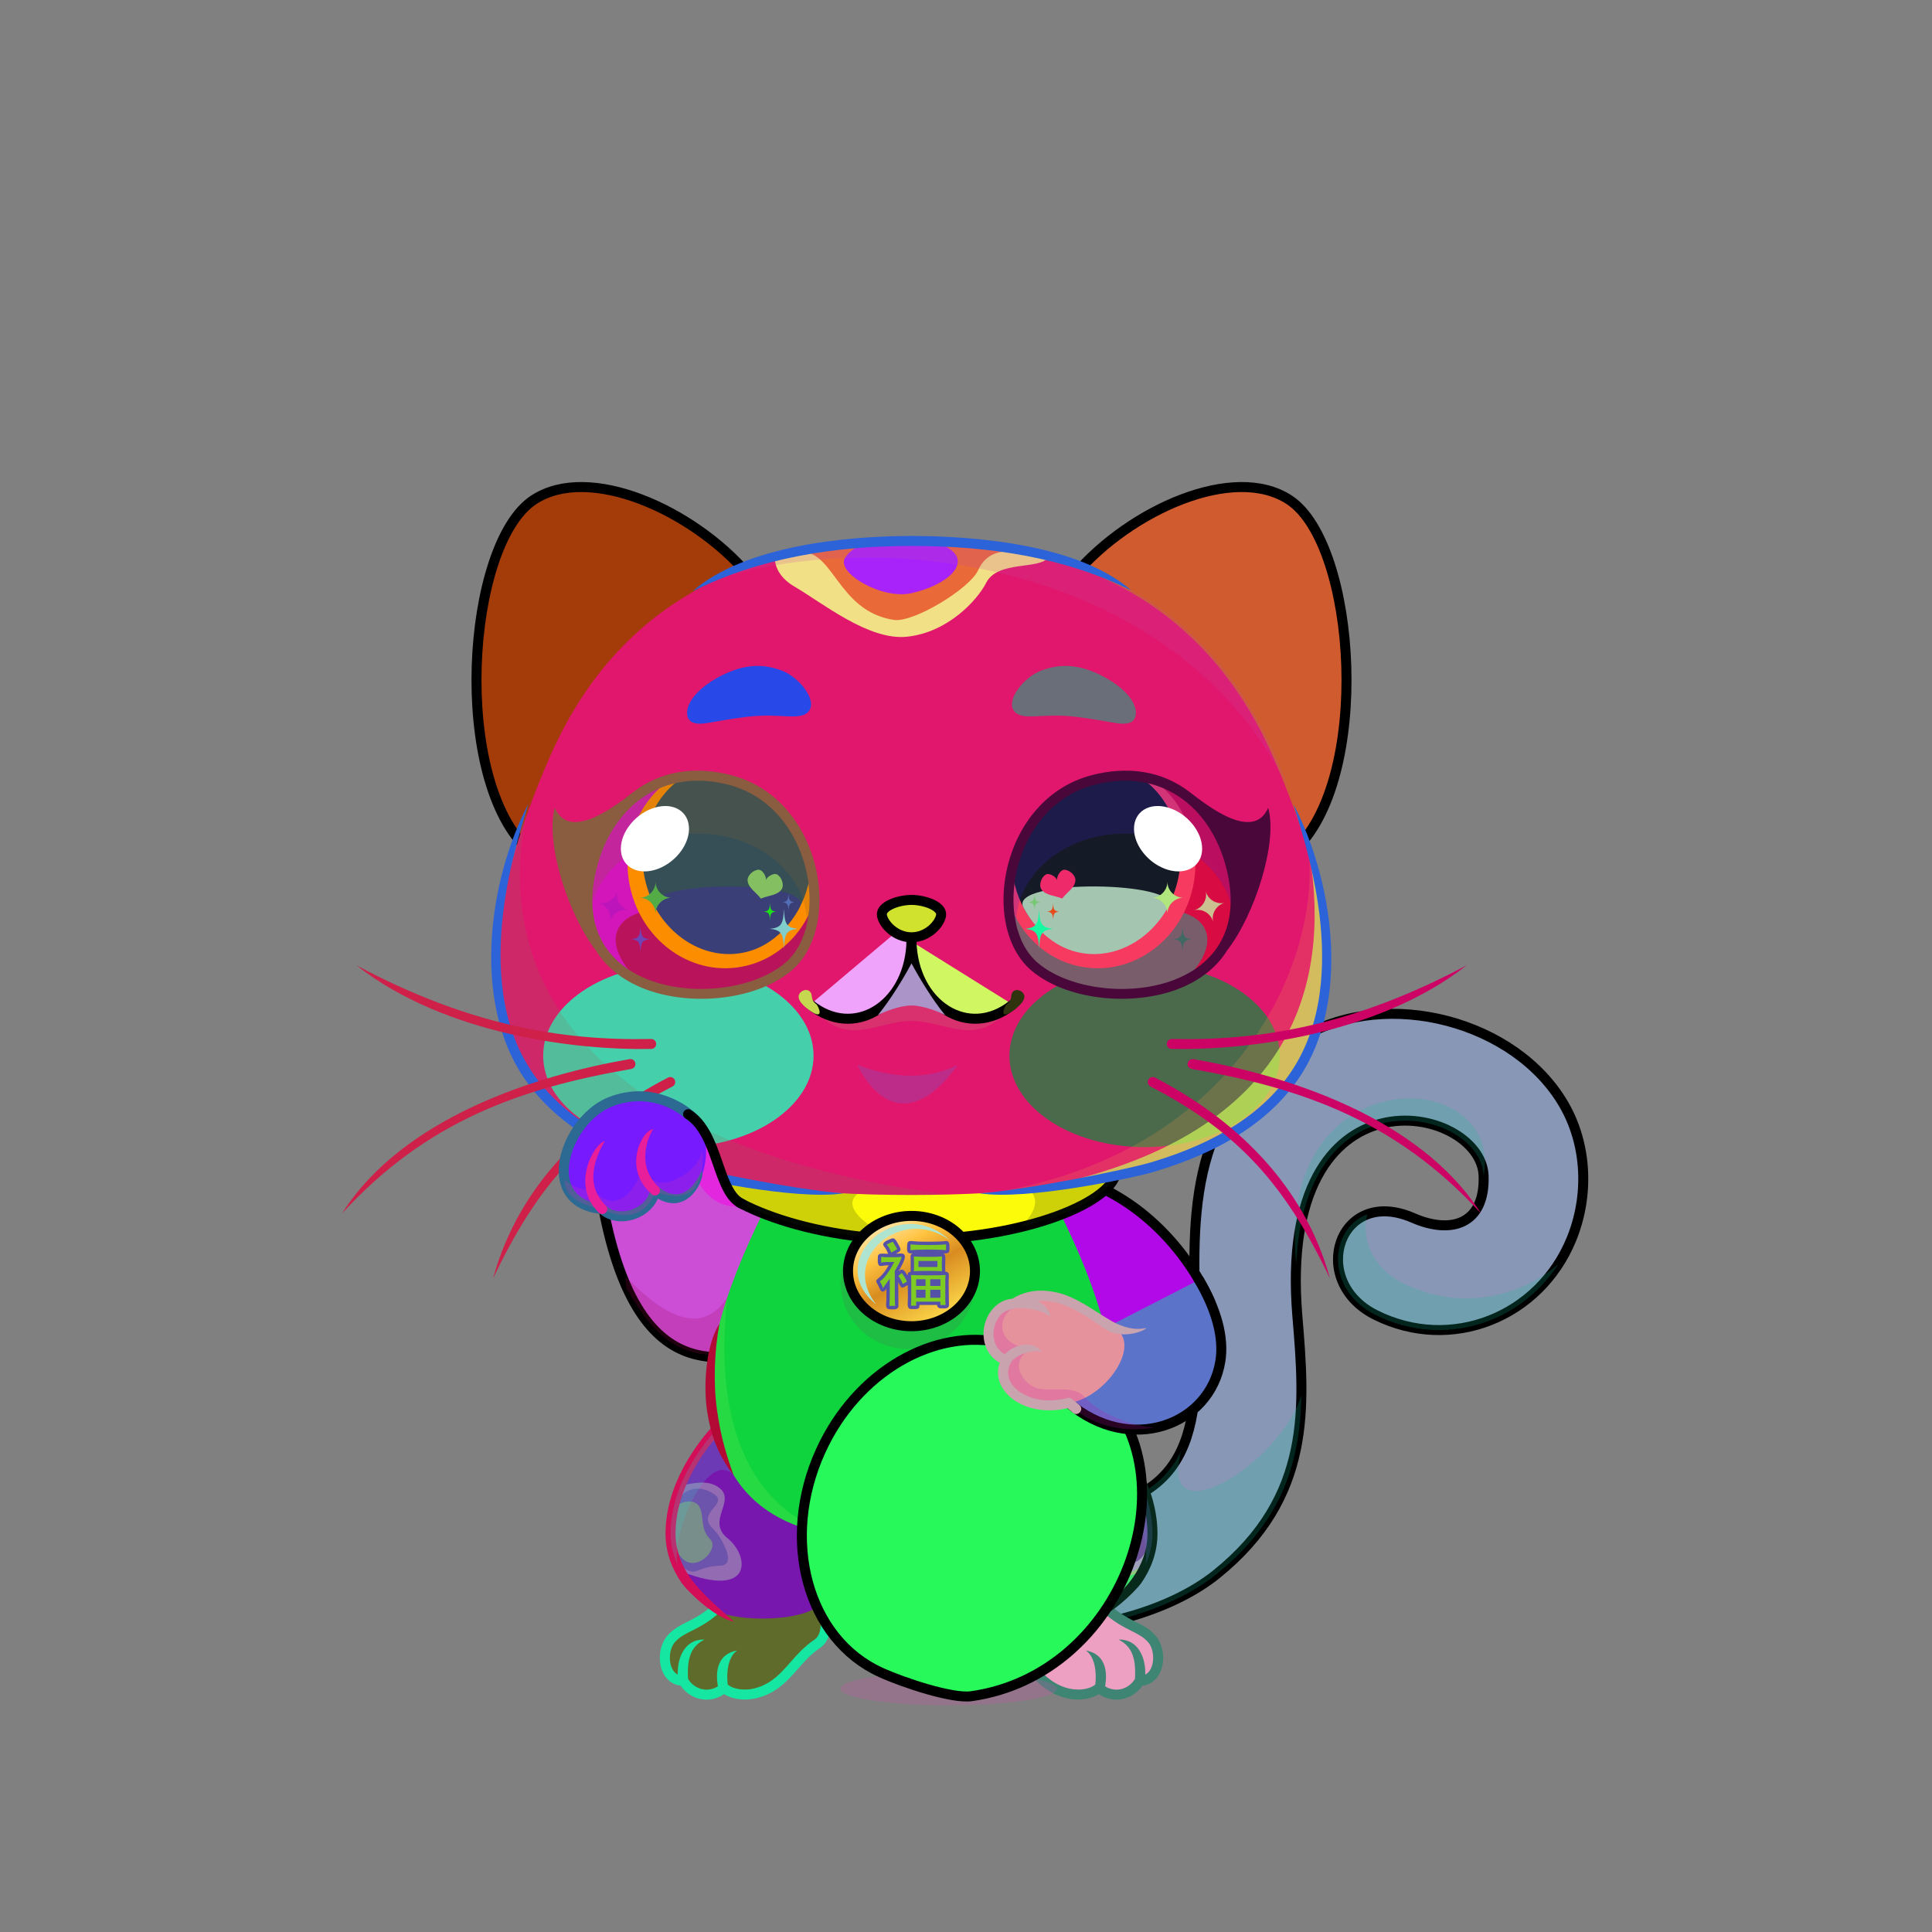 <?xml version="1.0" encoding="UTF-8"?><!DOCTYPE svg PUBLIC "-//W3C//DTD SVG 1.1//EN" "http://www.w3.org/Graphics/SVG/1.1/DTD/svg11.dtd"><!-- Creator: CorelDRAW 2018 (64-Bit) --><svg xmlns="http://www.w3.org/2000/svg" xmlns:xlink="http://www.w3.org/1999/xlink" xml:space="preserve" width="290mm" height="290mm" version="1.1" style="shape-rendering:geometricPrecision; text-rendering:geometricPrecision; image-rendering:optimizeQuality; fill-rule:evenodd; clip-rule:evenodd" viewBox="0 0 29000 29000">
 <rect x="0" y="0" width="29000" height="29000" fill="#808080" stroke="none"/>
 <defs>
  <style type="text/css">
   <![CDATA[
    .str5 {stroke:#85441C;stroke-width:100;stroke-linecap:round;stroke-linejoin:round;stroke-miterlimit:22.926;stroke-opacity:0.502}
    .str4 {stroke:#85441C;stroke-width:150;stroke-linecap:round;stroke-linejoin:round;stroke-miterlimit:22.926;stroke-opacity:0.502}
    .str0 {stroke:black;stroke-width:150;stroke-miterlimit:22.926}
    .str2 {stroke:black;stroke-width:150;stroke-linecap:round;stroke-linejoin:round;stroke-miterlimit:22.926}
    .str1 {stroke:black;stroke-width:150;stroke-linecap:round;stroke-linejoin:round;stroke-miterlimit:22.926}
    .str6 {stroke:black;stroke-width:150;stroke-linecap:round;stroke-linejoin:round;stroke-miterlimit:22.926}
    .str3 {stroke:black;stroke-width:150;stroke-linecap:round;stroke-linejoin:round;stroke-miterlimit:22.926}
    .fil0 {fill:none}
    .fil66 {fill:none}
    .fil47 {fill:#BF804C}
    .fil55 {fill:white}
    .fil53 {fill:white}
    .fil56 {fill:white}
    .fil41 {fill:black}
    .fil73 {fill:black;fill-rule:nonzero}
    .fil39 {fill:black;fill-rule:nonzero}
    .fil6 {fill:black;fill-rule:nonzero}
    .fil2 {fill:black;fill-opacity:0.2}
    .fil40 {fill:#990000;fill-opacity:0.2}
    .fil38 {fill:white;fill-opacity:0.2}
    .fil5 {fill:black;fill-opacity:0.2}
    .fil10 {fill:#360000;fill-opacity:0.502}
    .fil24 {fill:#360000;fill-opacity:0.502}
    .fil9 {fill:#BF804C;fill-opacity:0.502}
    .fil14 {fill:white;fill-opacity:0.502}
    .fil8 {fill:#F5B45F;fill-opacity:0.502}
    .fil23 {fill:#CF7B32;fill-opacity:0.502}
    .fil68 {fill:#85441C;fill-rule:nonzero;fill-opacity:0.502}
    .fil37 {fill:white;fill-opacity:0.702}
    .fil27 {fill:white;fill-opacity:0.702}
    .fil3 {fill:url(#id0)}
    .fil62 {fill:url(#id1)}
    .fil54 {fill:url(#id2)}
    .fil45 {fill:url(#id3)}
    .fil19 {fill:url(#id4)}
    .fil17 {fill:url(#id5)}
    .fil4 {fill:url(#id6)}
    .fil18 {fill:url(#id7)}
    .fil75 {fill:url(#id8)}
    .fil11 {fill:url(#id9)}
    .fil46 {fill:url(#id10)}
    .fil71 {fill:url(#id11)}
    .fil65 {fill:url(#id12)}
    .fil64 {fill:url(#id13)}
    .fil20 {fill:url(#id14)}
    .fil67 {fill:url(#id15)}
    .fil72 {fill:url(#id16)}
    .fil69 {fill:url(#id17)}
    .fil70 {fill:url(#id18)}
    .fil63 {fill:url(#id19)}
    .fil16 {fill:url(#id20)}
    .fil74 {fill:url(#id21)}
    .fil33 {fill:url(#id22)}
    .fil48 {fill:url(#id23)}
    .fil57 {fill:url(#id24)}
    .fil1 {fill:url(#id25)}
    .fil61 {fill:url(#id26)}
    .fil28 {fill:url(#id27)}
    .fil7 {fill:url(#id28)}
    .fil12 {fill:url(#id29)}
    .fil34 {fill:url(#id30)}
    .fil49 {fill:url(#id31)}
    .fil58 {fill:url(#id32)}
    .fil32 {fill:url(#id33)}
    .fil21 {fill:url(#id34)}
    .fil22 {fill:url(#id35)}
    .fil13 {fill:url(#id36)}
    .fil52 {fill:url(#id37)}
    .fil15 {fill:url(#id38)}
    .fil60 {fill:url(#id39)}
    .fil51 {fill:url(#id40)}
    .fil25 {fill:url(#id41)}
    .fil50 {fill:url(#id42)}
    .fil26 {fill:url(#id43)}
    .fil59 {fill:url(#id44)}
    .fil44 {fill:url(#id45)}
    .fil31 {fill:url(#id46)}
    .fil29 {fill:url(#id47)}
    .fil30 {fill:url(#id48)}
    .fil36 {fill:url(#id49)}
    .fil35 {fill:url(#id50)}
    .fil42 {fill:url(#id51);fill-rule:nonzero}
    .fil43 {fill:url(#id52);fill-rule:nonzero}
   ]]>
  </style>
  <linearGradient id="id0" gradientUnits="userSpaceOnUse" x1="14975.25" y1="24595" x2="17384.64" y2="24595">
   <stop offset="0" style="stop-opacity:1; stop-color:#EDE4E4"/>
   <stop offset="1" style="stop-opacity:1; stop-color:white"/>
  </linearGradient>
  <linearGradient id="id1" gradientUnits="userSpaceOnUse" x1="8659.77" y1="12263.82" x2="11934.73" y2="14296.1">
   <stop offset="0" style="stop-opacity:1; stop-color:#1C0011"/>
   <stop offset="0.369" style="stop-opacity:1; stop-color:#02172E"/>
   <stop offset="1" style="stop-opacity:1; stop-color:black"/>
  </linearGradient>
  <linearGradient id="id2" gradientUnits="userSpaceOnUse" xlink:href="#id1" x1="18704.09" y1="12263.82" x2="15429.13" y2="14296.1">
  </linearGradient>
  <linearGradient id="id3" gradientUnits="userSpaceOnUse" x1="16569.43" y1="14384.47" x2="17604.78" y2="12412.18">
   <stop offset="0" style="stop-opacity:1; stop-color:black"/>
   <stop offset="1" style="stop-opacity:1; stop-color:#4F1F09"/>
  </linearGradient>
  <linearGradient id="id4" gradientUnits="userSpaceOnUse" x1="14045.26" y1="19537.68" x2="13358.49" y2="18703.36">
   <stop offset="0" style="stop-opacity:1; stop-color:#FFE8B2"/>
   <stop offset="0.38" style="stop-opacity:1; stop-color:#FFC340"/>
   <stop offset="0.671" style="stop-opacity:1; stop-color:#D98C20"/>
   <stop offset="1" style="stop-opacity:1; stop-color:#FEDB4B"/>
  </linearGradient>
  <linearGradient id="id5" gradientUnits="userSpaceOnUse" x1="10607.23" y1="17998.56" x2="16756.63" y2="17998.56">
   <stop offset="0" style="stop-opacity:1; stop-color:#401000"/>
   <stop offset="0.341" style="stop-opacity:1; stop-color:#ED5237"/>
   <stop offset="0.741" style="stop-opacity:1; stop-color:#852305"/>
   <stop offset="1" style="stop-opacity:1; stop-color:#FF4C4C"/>
  </linearGradient>
  <linearGradient id="id6" gradientUnits="userSpaceOnUse" x1="16708.2" y1="23896.24" x2="15379.78" y2="25259.84">
   <stop offset="0" style="stop-opacity:1; stop-color:#CFCDCD"/>
   <stop offset="1" style="stop-opacity:1; stop-color:#4F4D4D"/>
  </linearGradient>
  <linearGradient id="id7" gradientUnits="userSpaceOnUse" x1="13256.35" y1="18322.37" x2="14107.51" y2="19835.54">
   <stop offset="0" style="stop-opacity:1; stop-color:#FFE8B2"/>
   <stop offset="0.271" style="stop-opacity:1; stop-color:#FFC340"/>
   <stop offset="0.541" style="stop-opacity:1; stop-color:#D98C20"/>
   <stop offset="1" style="stop-opacity:1; stop-color:#FEDB4B"/>
  </linearGradient>
  <linearGradient id="id8" gradientUnits="userSpaceOnUse" x1="15555.59" y1="19474.4" x2="16160.3" y2="21075.49">
   <stop offset="0" style="stop-opacity:1; stop-color:#FFF7F7"/>
   <stop offset="0.741" style="stop-opacity:1; stop-color:#EDE4E4"/>
   <stop offset="1" style="stop-opacity:1; stop-color:#EDE4E4"/>
  </linearGradient>
  <linearGradient id="id9" gradientUnits="userSpaceOnUse" xlink:href="#id0" x1="9979.36" y1="24595" x2="12388.75" y2="24595">
  </linearGradient>
  <linearGradient id="id10" gradientUnits="userSpaceOnUse" xlink:href="#id3" x1="9759.08" y1="14384.47" x2="10794.43" y2="12412.18">
  </linearGradient>
  <linearGradient id="id11" gradientUnits="userSpaceOnUse" x1="10528.06" y1="16775.68" x2="10961.59" y2="18052.25">
   <stop offset="0" style="stop-opacity:1; stop-color:#C9C0C0"/>
   <stop offset="1" style="stop-opacity:1; stop-color:#EDE4E4"/>
  </linearGradient>
  <linearGradient id="id12" gradientUnits="userSpaceOnUse" xlink:href="#id4" x1="15119.98" y1="24750.51" x2="13513.91" y2="20629.68">
  </linearGradient>
  <linearGradient id="id13" gradientUnits="userSpaceOnUse" x1="13578.43" y1="20345.11" x2="15055.47" y2="25035.08">
   <stop offset="0" style="stop-opacity:1; stop-color:#FFE8B2"/>
   <stop offset="0.161" style="stop-opacity:1; stop-color:#FFC340"/>
   <stop offset="0.322" style="stop-opacity:1; stop-color:#D98C20"/>
   <stop offset="0.502" style="stop-opacity:1; stop-color:#FFC952"/>
   <stop offset="0.69" style="stop-opacity:1; stop-color:#FFE3A1"/>
   <stop offset="0.839" style="stop-opacity:1; stop-color:#FFC952"/>
   <stop offset="1" style="stop-opacity:1; stop-color:#D47F2F"/>
  </linearGradient>
  <linearGradient id="id14" gradientUnits="userSpaceOnUse" x1="13434.81" y1="19526.06" x2="13971.28" y2="18713.68">
   <stop offset="0" style="stop-opacity:1; stop-color:#691A00"/>
   <stop offset="1" style="stop-opacity:1; stop-color:#DB3A00"/>
  </linearGradient>
  <linearGradient id="id15" gradientUnits="userSpaceOnUse" xlink:href="#id7" x1="13830.85" y1="21146.62" x2="14803.04" y2="24233.56">
  </linearGradient>
  <linearGradient id="id16" gradientUnits="userSpaceOnUse" x1="10397.49" y1="16826.12" x2="8663.6" y2="17886.88">
   <stop offset="0" style="stop-opacity:1; stop-color:#C9C0C0"/>
   <stop offset="0.471" style="stop-opacity:1; stop-color:#EDE4E4"/>
   <stop offset="1" style="stop-opacity:1; stop-color:#FFF7F7"/>
  </linearGradient>
  <linearGradient id="id17" gradientUnits="userSpaceOnUse" xlink:href="#id13" x1="13697.28" y1="20712.32" x2="14939.98" y2="24666.23">
  </linearGradient>
  <linearGradient id="id18" gradientUnits="userSpaceOnUse" x1="13919.37" y1="21816.6" x2="14818.82" y2="23588">
   <stop offset="0" style="stop-opacity:1; stop-color:#FFE8B2"/>
   <stop offset="0.259" style="stop-opacity:1; stop-color:#FFC340"/>
   <stop offset="0.459" style="stop-opacity:1; stop-color:#D98C20"/>
   <stop offset="0.678" style="stop-opacity:1; stop-color:#FFC952"/>
   <stop offset="1" style="stop-opacity:1; stop-color:#FFDA9A"/>
  </linearGradient>
  <linearGradient id="id19" gradientUnits="userSpaceOnUse" x1="13908.86" y1="24866.6" x2="16109.92" y2="20671.61">
   <stop offset="0" style="stop-opacity:1; stop-color:#FFE8B2"/>
   <stop offset="0.071" style="stop-opacity:1; stop-color:#FFC340"/>
   <stop offset="0.188" style="stop-opacity:1; stop-color:#D98C20"/>
   <stop offset="0.349" style="stop-opacity:1; stop-color:#FFC952"/>
   <stop offset="0.459" style="stop-opacity:1; stop-color:#FFE3A1"/>
   <stop offset="0.612" style="stop-opacity:1; stop-color:#E7A332"/>
   <stop offset="0.8" style="stop-opacity:1; stop-color:#FFC952"/>
   <stop offset="1" style="stop-opacity:1; stop-color:#D47F2F"/>
  </linearGradient>
  <linearGradient id="id20" gradientUnits="userSpaceOnUse" x1="13681.86" y1="23135" x2="13681.86" y2="17759">
   <stop offset="0" style="stop-opacity:1; stop-color:#FFF7F7"/>
   <stop offset="0.529" style="stop-opacity:1; stop-color:#EDE4E4"/>
   <stop offset="1" style="stop-opacity:1; stop-color:#8F8B8B"/>
  </linearGradient>
  <linearGradient id="id21" gradientUnits="userSpaceOnUse" x1="15843.35" y1="21024.33" x2="18098.14" y2="19935.19">
   <stop offset="0" style="stop-opacity:1; stop-color:#EDE4E4"/>
   <stop offset="0.49" style="stop-opacity:1; stop-color:#EDE4E4"/>
   <stop offset="0.702" style="stop-opacity:1; stop-color:#C9C0C0"/>
   <stop offset="1" style="stop-opacity:1; stop-color:#C9C0C0"/>
  </linearGradient>
  <linearGradient id="id22" gradientUnits="userSpaceOnUse" x1="13680.07" y1="8120.65" x2="13527.12" y2="9307.04">
   <stop offset="0" style="stop-opacity:1; stop-color:#85441C"/>
   <stop offset="1" style="stop-opacity:1; stop-color:#F5B45F"/>
  </linearGradient>
  <linearGradient id="id23" gradientUnits="userSpaceOnUse" x1="16217.08" y1="14796.09" x2="17440.78" y2="11750.88">
   <stop offset="0" style="stop-opacity:1; stop-color:#B86B00"/>
   <stop offset="0.412" style="stop-opacity:1; stop-color:#824500"/>
   <stop offset="0.761" style="stop-opacity:1; stop-color:#AD2415"/>
   <stop offset="1" style="stop-opacity:1; stop-color:#000C3B"/>
  </linearGradient>
  <linearGradient id="id24" gradientUnits="userSpaceOnUse" xlink:href="#id23" x1="11146.78" y1="14796.09" x2="9923.08" y2="11750.88">
  </linearGradient>
  <linearGradient id="id25" gradientUnits="userSpaceOnUse" x1="20271.91" y1="15585.22" x2="15794.66" y2="24104.83">
   <stop offset="0" style="stop-opacity:1; stop-color:#FFF7F7"/>
   <stop offset="0.78" style="stop-opacity:1; stop-color:#C9C0C0"/>
   <stop offset="1" style="stop-opacity:1; stop-color:#8F8B8B"/>
  </linearGradient>
  <linearGradient id="id26" gradientUnits="userSpaceOnUse" x1="10486.78" y1="13345.97" x2="11344.85" y2="14280.88">
   <stop offset="0" style="stop-opacity:1; stop-color:#4F2B03"/>
   <stop offset="1" style="stop-opacity:1; stop-color:#B86C09"/>
  </linearGradient>
  <linearGradient id="id27" gradientUnits="userSpaceOnUse" x1="16472.29" y1="8553.82" x2="19883.01" y2="11531.83">
   <stop offset="0" style="stop-opacity:1; stop-color:#C9C0C0"/>
   <stop offset="0.51" style="stop-opacity:1; stop-color:#EDE4E4"/>
   <stop offset="1" style="stop-opacity:1; stop-color:#FFF7F7"/>
  </linearGradient>
  <linearGradient id="id28" gradientUnits="userSpaceOnUse" x1="16216.44" y1="24164.73" x2="14764.29" y2="21318.72">
   <stop offset="0" style="stop-opacity:1; stop-color:#FFF7F7"/>
   <stop offset="0.678" style="stop-opacity:1; stop-color:#EDE4E4"/>
   <stop offset="1" style="stop-opacity:1; stop-color:#C9C0C0"/>
  </linearGradient>
  <linearGradient id="id29" gradientUnits="userSpaceOnUse" xlink:href="#id28" x1="12599.57" y1="24164.73" x2="11147.42" y2="21318.72">
  </linearGradient>
  <linearGradient id="id30" gradientUnits="userSpaceOnUse" x1="13561.24" y1="8116.01" x2="13481.15" y2="8919.15">
   <stop offset="0" style="stop-opacity:1; stop-color:#17100B"/>
   <stop offset="1" style="stop-opacity:1; stop-color:#633315"/>
  </linearGradient>
  <linearGradient id="id31" gradientUnits="userSpaceOnUse" x1="18061.26" y1="13638.39" x2="15198.74" y2="14181.01">
   <stop offset="0" style="stop-opacity:1; stop-color:#B84D00"/>
   <stop offset="0.612" style="stop-opacity:1; stop-color:#FFD21F"/>
   <stop offset="1" style="stop-opacity:1; stop-color:#ACD41B"/>
  </linearGradient>
  <linearGradient id="id32" gradientUnits="userSpaceOnUse" xlink:href="#id31" x1="9302.6" y1="13638.39" x2="12165.12" y2="14181.01">
  </linearGradient>
  <linearGradient id="id33" gradientUnits="userSpaceOnUse" x1="13779.92" y1="8120.79" x2="13587.63" y2="9561.26">
   <stop offset="0" style="stop-opacity:1; stop-color:#F5B45F"/>
   <stop offset="1" style="stop-opacity:1; stop-color:#FFD399"/>
  </linearGradient>
  <linearGradient id="id34" gradientUnits="userSpaceOnUse" x1="13231.31" y1="18446.92" x2="13900.6" y2="19505.95">
   <stop offset="0" style="stop-opacity:1; stop-color:#FFE3C4"/>
   <stop offset="0.451" style="stop-opacity:1; stop-color:#FECA58"/>
   <stop offset="1" style="stop-opacity:1; stop-color:#FFA836"/>
  </linearGradient>
  <linearGradient id="id35" gradientUnits="userSpaceOnUse" xlink:href="#id27" x1="7480.85" y1="8553.82" x2="10891.57" y2="11531.83">
  </linearGradient>
  <linearGradient id="id36" gradientUnits="userSpaceOnUse" x1="15214.49" y1="18379.05" x2="17887.38" y2="20722.36">
   <stop offset="0" style="stop-opacity:1; stop-color:#8F8B8B"/>
   <stop offset="0.541" style="stop-opacity:1; stop-color:#C9C0C0"/>
   <stop offset="1" style="stop-opacity:1; stop-color:#C9C0C0"/>
  </linearGradient>
  <linearGradient id="id37" gradientUnits="userSpaceOnUse" xlink:href="#id26" x1="16877.08" y1="13345.97" x2="16019.01" y2="14280.88">
  </linearGradient>
  <linearGradient id="id38" gradientUnits="userSpaceOnUse" x1="11839.61" y1="20025.96" x2="9699.86" y2="17270.05">
   <stop offset="0" style="stop-opacity:1; stop-color:#8F8B8B"/>
   <stop offset="0.459" style="stop-opacity:1; stop-color:#C9C0C0"/>
   <stop offset="1" style="stop-opacity:1; stop-color:#EDE4E4"/>
  </linearGradient>
  <linearGradient id="id39" gradientUnits="userSpaceOnUse" x1="10634.62" y1="11671.56" x2="11159.88" y2="14268.4">
   <stop offset="0" style="stop-opacity:1; stop-color:#111E3B"/>
   <stop offset="0.2" style="stop-opacity:1; stop-color:#1D0029"/>
   <stop offset="0.639" style="stop-opacity:1; stop-color:#522E01"/>
   <stop offset="1" style="stop-opacity:1; stop-color:#543000"/>
  </linearGradient>
  <linearGradient id="id40" gradientUnits="userSpaceOnUse" xlink:href="#id39" x1="16729.24" y1="11671.57" x2="16203.98" y2="14268.41">
  </linearGradient>
  <linearGradient id="id41" gradientUnits="userSpaceOnUse" x1="7870.94" y1="9573.15" x2="10382.86" y2="10936.44">
   <stop offset="0" style="stop-opacity:1; stop-color:#ED8282"/>
   <stop offset="1" style="stop-opacity:1; stop-color:#862929"/>
  </linearGradient>
  <linearGradient id="id42" gradientUnits="userSpaceOnUse" x1="17514.27" y1="11999.92" x2="15520.4" y2="14068.22">
   <stop offset="0" style="stop-opacity:1; stop-color:#0045A6"/>
   <stop offset="0.09" style="stop-opacity:1; stop-color:#B8003D"/>
   <stop offset="0.42" style="stop-opacity:1; stop-color:#FFD119"/>
   <stop offset="0.671" style="stop-opacity:1; stop-color:#FFE477"/>
   <stop offset="1" style="stop-opacity:1; stop-color:#CEFF7F"/>
  </linearGradient>
  <linearGradient id="id43" gradientUnits="userSpaceOnUse" x1="8588.27" y1="9050.62" x2="9898.17" y2="9881.29">
   <stop offset="0" style="stop-opacity:1; stop-color:#CE564F"/>
   <stop offset="1" style="stop-opacity:1; stop-color:#7A1A1A"/>
  </linearGradient>
  <linearGradient id="id44" gradientUnits="userSpaceOnUse" xlink:href="#id42" x1="9849.58" y1="11999.93" x2="11843.46" y2="14068.22">
  </linearGradient>
  <linearGradient id="id45" gradientUnits="userSpaceOnUse" x1="13681.04" y1="13507" x2="13681.04" y2="14068">
   <stop offset="0" style="stop-opacity:1; stop-color:#FFCCCC"/>
   <stop offset="1" style="stop-opacity:1; stop-color:#DB9092"/>
  </linearGradient>
  <linearGradient id="id46" gradientUnits="userSpaceOnUse" x1="13695.5" y1="17936.06" x2="13695.5" y2="8119.06">
   <stop offset="0" style="stop-opacity:1; stop-color:#C9C0C0"/>
   <stop offset="0.11" style="stop-opacity:1; stop-color:#EDE4E4"/>
   <stop offset="0.49" style="stop-opacity:1; stop-color:#EDE4E4"/>
   <stop offset="1" style="stop-opacity:1; stop-color:#FFF7F7"/>
  </linearGradient>
  <linearGradient id="id47" gradientUnits="userSpaceOnUse" xlink:href="#id41" x1="17107.54" y1="9685.75" x2="19589.57" y2="11032.81">
  </linearGradient>
  <linearGradient id="id48" gradientUnits="userSpaceOnUse" xlink:href="#id43" x1="18746.83" y1="9292.13" x2="17381.07" y2="9741.36">
  </linearGradient>
  <radialGradient id="id49" gradientUnits="userSpaceOnUse" gradientTransform="matrix(-1 -0 -0 0.676 34363 5129)" cx="17181.35" cy="15846.04" r="1561.04" fx="17181.35" fy="15846.04">
   <stop offset="0" style="stop-opacity:1; stop-color:#FFA8A9"/>
   <stop offset="1" style="stop-opacity:1; stop-color:#EDE4E4"/>
  </radialGradient>
  <radialGradient id="id50" gradientUnits="userSpaceOnUse" gradientTransform="matrix(1 -0 -0 0.676 0 5129)" xlink:href="#id49" cx="10182.51" cy="15846.04" r="1561.04" fx="10182.51" fy="15846.04">
  </radialGradient>
  <linearGradient id="id51" gradientUnits="userSpaceOnUse" x1="5145.48" y1="16610.26" x2="10123.54" y2="17070.83">
   <stop offset="0" style="stop-opacity:1; stop-color:#967458"/>
   <stop offset="1" style="stop-opacity:1; stop-color:#171414"/>
  </linearGradient>
  <linearGradient id="id52" gradientUnits="userSpaceOnUse" xlink:href="#id51" x1="17240.32" y1="16610.26" x2="22218.38" y2="17070.83">
  </linearGradient>
 </defs>
 <g id="Frame">
  <rect class="fil0" x="0" y="0" width="29000" height="29000"/>
 </g>
 <g id="Tail">
   <animateTransform additive="sum" attributeName="transform" dur="10" repeatCount="indefinite" type="translate" values="0;0 150;0;0 150;0;0 150;0;0 150;0"/>
  <g id="_1875382533248">
   <path class="fil1 str0" d="M20650.52 19739.32c-1023.72,-508.97 -554.16,-1944.75 562.5,-1456.9 559.33,244.37 1078.85,103.5 1056.6,-630.38 -32.82,-1082.39 -3114.6,-1719.94 -2795.98,2100.05 113.01,1355 226.84,2719.93 -1216.37,3879.33 -689.34,553.78 -1873.55,889.2 -3025,835.23 -1013.72,-47.51 -2032.42,-386.97 -2730.01,-1127.78 -283.15,-300.95 -262.24,-767.73 32.22,-1057.62 1017.44,-1001.64 1722.26,354.36 2887.71,408.97 4900.95,229.68 462.17,-5009.79 4143.29,-7133.9 1264.02,-729.38 3184.35,-231.62 3910.07,1026.06 352.66,611.15 374.92,1374.75 112.69,2016.45 -478.61,1171.15 -1805,1703.65 -2937.72,1140.49z" style="fill:#8997b7"/>
   <path class="fil2" d="M20650.52 19739.32c-773.74,-384.69 -694.29,-1298.61 -127.29,-1511.47 -90.38,352.63 60.96,796.16 541.81,1035.22 802.42,398.94 1701.96,247.91 2328.53,-290.36 -583.12,904.08 -1739.1,1265.75 -2743.05,766.61zm1619.1 -2087.28c-30.38,-1002.05 -2673.48,-1622.27 -2812.96,1322 -325.67,-3117.72 3119.37,-2996.36 2812.96,-1322zm-2735.69 3288.77c-14.4,948.82 -256.51,1871.07 -1276.66,2690.61 -689.34,553.78 -1873.55,889.2 -3025,835.23 -1013.72,-47.51 -2032.42,-386.97 -2730.01,-1127.78 -283.15,-300.95 -262.24,-767.73 32.22,-1057.62 1017.44,-1001.64 1722.26,354.36 2887.71,408.97 1380.93,64.72 2020.24,-304.85 2308.73,-916.52 -360.64,1333.24 1488.27,202.11 1803.01,-832.89z" style="fill:#0bbf95"/>
  </g>
 </g>
 <g id="Legs">
  <g id="_1875436232224">
   <g>
    <g>
     <path class="fil3" d="M17107 25230c-124,214 -404,285 -611,106 -71,70 -277,145 -526,65 -410,-131 -508,-461 -851,-710 -221,-159 -124,-477 -114,-668 364,340 783,-165 1076,-248 374,-102 737,158 534,413 199,95 520,237 673,411 169,192 121,631 -181,631z" style="fill:#022fc8"/>
     <path class="fil4" d="M15978.96 25403.8c-410.79,-128.37 -534.89,-476.82 -859.96,-712.8 -221,-159 -124,-477 -114,-668 364,340 783,-165 1076,-248 374,-102 737,158 534,413 139.29,66.5 338.34,156.02 497.73,263.43 -542.72,-121.45 -1442.41,682.19 -1133.77,952.37z" style="fill:#a9f386"/>
     <path class="fil5" d="M17107 25230c-124,214 -404,285 -611,106 -71,70 -277,145 -526,65 -410,-131 -518,-492 -872,-726 -156,-103 -135,-387 -103,-573 18,-14 37,-27 56,-38 -60,533 1445,1528 1433,860 214,342 596,186 545,-150 127,134 271,-14 143,-274 182,62 215,288 209,441 -17,153 -106,289 -274,289z" style="fill:#e893c0"/>
     <path class="fil0" d="M16655 24186c278,231 480,239 633,413 169,192 121,631 -181,631 -124,214 -404,285 -611,106 -71,70 -277,145 -526,65 -410,-131 -520,-489 -872,-726 -156,-105 -138,-331 -109,-524" style="fill:#eda0c1"/>
     <path class="fil6" d="M16703 24128c-31,-26 -78,-22 -105,10 -27,31 -22,79 9,105 144,120 266,182 373,236 100,50 184,92 252,169 81,92 97,256 55,370 -18,49 -49,94 -96,118 7,-269 -115,-534 -402,-526 186,95 268,253 247,592 -49,79 -127,137 -220,155 -79,15 -160,-2 -228,-45 38,-218 10,-484 -289,-538 139,98 163,330 142,511 -32,29 -98,60 -189,72 -75,9 -164,4 -260,-27 -221,-71 -352,-219 -489,-375 -104,-118 -211,-239 -363,-342 -57,-38 -82,-102 -91,-176 -11,-85 -1,-183 13,-274 15,-98 -130,-119 -144,-22 -16,102 -31,212 -18,314 14,114 57,216 157,282 136,92 236,206 333,317 151,171 295,335 557,419 119,38 230,44 323,32 93,-11 171,-41 226,-75 103,70 225,98 348,74 125,-24 233,-98 305,-202 136,-15 232,-107 279,-232 61,-166 34,-387 -84,-521 -86,-98 -183,-147 -296,-204 -100,-50 -214,-108 -345,-217z" style="fill:#3f8574"/>
    </g>
    <g>
     <path class="fil7" d="M13681.86 23259c428,0 1377,183 1321,776 252,336 1343,307 1616,137 370,-265 679,-701 680,-1146 2,-860 -666,-1598 -969,-1838 -621,860 -1470,1269 -2648,1328l0 743z" style="fill:#3ce36b"/>
     <path class="fil8" d="M17148.69 22299.83c197.2,558.11 153.8,973.28 -14.67,1289.56 -1073.81,418.89 -1024.62,-230.3 -692.08,-498.25 332.55,-267.95 -149.23,-569.89 140.34,-768.66 164.66,-113.02 370.41,-60.21 566.41,-22.65z" style="fill:#e4ad94"/>
     <path class="fil9" d="M17159.61 22492.53c235.85,532.63 87.04,674.33 34.41,967.17 -307.37,257.79 -208.83,60.65 -647.82,40.83 -261.36,-11.79 12,-456.5 112.18,-550.64 267.46,-251.35 -239.55,-367.04 -12.43,-522.92 227.12,-155.89 456.76,-62.95 513.66,65.56z" style="fill:#ae7bf7"/>
     <path class="fil10" d="M17211.16 22618.71c51.35,129.47 79.75,409.28 15.54,595.32 -184.6,534.79 -688.44,59.47 -525,-107.33 163.45,-166.8 85.88,-349.99 165.22,-490.49 79.34,-140.5 319.03,-61.06 344.24,2.5z" style="fill:#3d087a"/>
     <path class="fil6" d="M14989.86 24254c62,5 74,-66 80,-154 7,-118 -4,-261 -94,-417 -1,-1 -2,-3 -3,-4 -100,-171 -247,-296 -460,-378 -208,-80 -478,-119 -831,-119l0 150c335,0 588,36 777,108 180,69 303,173 385,314 1,2 1,3 2,4 67,116 86,244 75,332 -9,68 -10,89 -11,105 -4,48 44,56 80,59zm1296 -3006c176,140 477,451 692,859 143,272 247,587 246,919 -1,245 -87,464 -218,653 -154,223 -454,481 -660,663 306,-60 713,-477 784,-578 146,-211 243,-458 244,-738 1,-360 -110,-698 -264,-989 -226,-430 -547,-760 -734,-907l-46 58 -44 60 0 0z" style="fill:#082a1d"/>
     <path class="fil5" d="M17191.86 23490c67,-148 106,-305 107,-464 2,-775 -540,-1451 -869,-1752l-157 727c26,48 53,95 79,143 388,-413 947,879 840,1346z" style="fill:#6687e7"/>
    </g>
   </g>
   <g>
    <g>
     <path class="fil11" d="M10257 25230c124,214 404,285 611,106 71,70 277,145 526,65 410,-131 508,-461 851,-710 221,-159 124,-477 114,-668 -364,340 -783,-165 -1076,-248 -374,-102 -737,158 -535,413 -198,95 -519,237 -672,411 -169,192 -121,631 181,631z" style="fill:#b6cae6"/>
     <path class="fil5" d="M10257 25230c124,214 404,285 611,106 71,70 277,145 526,65 410,-131 518,-492 871,-726 157,-103 136,-387 103,-573 -17,-14 -36,-27 -55,-38 60,533 -1445,1528 -1434,860 -213,342 -595,186 -544,-150 -127,134 -271,-14 -143,-274 -182,62 -215,288 -209,441 17,153 106,289 274,289z" style="fill:#16e81f"/>
     <path class="fil0" d="M10708 24186c-277,231 -480,239 -632,413 -169,192 -121,631 181,631 124,214 404,285 611,106 71,70 277,145 526,65 410,-131 520,-489 871,-726 156,-105 139,-331 110,-524" style="fill:#5e6b2a"/>
     <path class="fil6" d="M10660 24128c32,-26 79,-22 106,10 26,31 22,79 -10,105 -143,120 -266,182 -373,236 -99,50 -183,92 -251,169 -81,92 -97,256 -55,370 18,49 49,94 96,118 -7,-269 115,-534 402,-526 -186,95 -268,253 -247,592 49,79 127,137 220,155 79,15 160,-2 228,-45 -39,-218 -11,-484 289,-538 -139,98 -163,330 -142,511 31,29 98,60 189,72 75,9 163,4 259,-27 222,-71 353,-219 490,-375 104,-118 210,-239 363,-342 56,-38 82,-102 91,-176 11,-85 0,-183 -14,-274 -14,-98 131,-119 145,-22 16,102 31,212 18,314 -14,114 -58,216 -157,282 -136,92 -236,206 -333,317 -151,171 -296,335 -557,419 -119,38 -230,44 -323,32 -93,-11 -171,-41 -226,-75 -103,70 -226,98 -349,74 -124,-24 -233,-98 -304,-202 -136,-15 -232,-107 -279,-232 -61,-166 -34,-387 84,-521 86,-98 183,-147 296,-204 100,-50 214,-108 344,-217z" style="fill:#15e6a2"/>
    </g>
    <g>
     <path class="fil12" d="M13682 23259c-428,0 -1377,183 -1321,776 -252,336 -1343,307 -1616,137 -370,-265 -679,-701 -680,-1146 -2,-860 666,-1598 969,-1838 621,860 1470,1269 2648,1328l0 743z" style="fill:#7817ae"/>
     <path class="fil8" d="M10215.17 22299.83c-197.2,558.11 -153.8,973.28 14.67,1289.56 1073.81,418.89 1024.62,-230.3 692.08,-498.25 -332.55,-267.95 149.23,-569.89 -140.34,-768.66 -164.66,-113.02 -370.41,-60.21 -566.41,-22.65z" style="fill:#adbfb5"/>
     <path class="fil9" d="M10204.25 22492.53c-235.85,532.63 -87.04,674.33 -34.41,967.17 307.37,257.79 208.83,60.65 647.82,40.83 261.36,-11.79 -12,-456.5 -112.18,-550.64 -267.46,-251.35 239.55,-367.04 12.43,-522.92 -227.12,-155.89 -456.76,-62.95 -513.66,65.56z" style="fill:#463ca3"/>
     <path class="fil10" d="M10152.7 22618.71c-51.35,129.47 -79.75,409.28 -15.54,595.32 184.6,534.79 688.44,59.47 525,-107.33 -163.45,-166.8 -85.88,-349.99 -165.22,-490.49 -79.34,-140.5 -319.03,-61.06 -344.24,2.5z" style="fill:#81ca6d"/>
     <path class="fil6" d="M12374 24254c-62,5 -74,-66 -80,-154 -7,-118 4,-261 94,-417 1,-1 2,-3 3,-4 100,-171 247,-296 460,-378 208,-80 478,-119 831,-119l0 150c-335,0 -588,36 -777,108 -180,69 -303,173 -385,314 -1,2 -1,3 -2,4 -67,116 -86,244 -75,332 9,68 10,89 11,105 4,48 -44,56 -80,59zm-1296 -3006c-176,140 -477,451 -692,859 -143,272 -247,587 -246,919 1,245 87,464 218,653 154,223 454,481 660,663 -306,-60 -713,-477 -784,-578 -146,-211 -243,-458 -244,-738 -1,-360 110,-698 264,-989 226,-430 547,-760 734,-907l46 58 44 60 0 0z" style="fill:#d30d57"/>
     <path class="fil5" d="M10172 23490c-67,-148 -106,-305 -107,-464 -2,-775 540,-1451 869,-1752l157 727c-26,48 -53,95 -79,143 -388,-413 -947,879 -840,1346z" style="fill:#43c8d6"/>
    </g>
   </g>
  </g>
 </g>
  <path class="fil2" d="M14239.25 25099.37c896.86,0 1623.91,111.45 1623.91,248.94 0,137.49 -727.05,248.94 -1623.91,248.94 -896.86,0 -1623.91,-111.45 -1623.91,-248.94 0,-137.49 727.05,-248.94 1623.91,-248.94z" style="fill:#e946b8"/>
  <g>
    <animateTransform additive="sum" attributeName="transform" dur="10" repeatCount="indefinite" type="translate" values="0;0 200;0;0 200;0;0 200;0;0 200;0"/>
 <g id="Hands">
  <g id="_1875436227648">
   <path class="fil13" d="M16231 17709c903.85,309.66 1571.7,1048.55 1918.31,1794.5 39.55,85.11 50.68,185.79 81.74,270.46 204.27,556.91 -137.3,2172.51 -2020.97,1424.09 -627,-574 157.92,-930.05 -322.08,-853.05 -742,120 -1353,-1920 -931,-2545 422,-21 934,-40 1274,-91z" style="fill:#d50012"/>
   <path class="fil14" d="M17872.1 21116.72c663.19,-1254.9 -543.89,-2495.05 -1415.44,-3314.62 503.17,239.44 1130.27,761.8 1511.29,1361.07 67.75,112.27 128.34,226.21 181.36,340.33 39.55,85.11 50.68,185.79 81.74,270.46 113.14,308.45 58.64,941.5 -332.37,1317.95 -8.01,7.52 -15.82,15.08 -24,22.55l-2.58 2.26z" style="fill:#41e580"/>
   <path class="fil0 str1" d="M16231 17709c903.85,309.66 1571.7,1048.55 1918.31,1794.5 39.55,85.11 50.68,185.79 81.74,270.46 204.27,556.91 -137.3,2172.51 -2020.97,1424.09 -627,-574 157.92,-930.05 -322.08,-853.05 -742,120 -1353,-1920 -931,-2545 422,-21 934,-40 1274,-91z" style="fill:#b209e9"/>
  </g>
  <g id="_1875436224416">
    <animateTransform additive="sum" attributeName="transform" dur="4.5" repeatCount="indefinite" type="rotate" values="0;-5;0"/>
    <animateTransform additive="sum" attributeName="transform" dur="4.5" repeatCount="indefinite" type="translate" values="0;-2000 1500;0"/>
   <path class="fil15" d="M11133 17709c-1007,345 -107.77,-1351.97 -545.77,-587.97 -289,504 -1834.98,1105.45 -1559.98,854.45 521.16,3045.5 1968.75,2292.52 2448.75,2369.52 742,120 1352,-1920 931,-2545 -422,-21 -934,-40 -1274,-91z" style="fill:#9d4bea"/>
   <path class="fil8" d="M9217.94 18807.21c192.04,638.47 439.95,1022.64 703.64,1250.66 705.46,-82.29 386.82,-703.23 113.72,-816.41 -293.69,-121.71 -224.9,-627.06 -492.13,-682.63 -151.95,-31.6 -237.17,118.15 -325.23,248.38z" style="fill:#cc533f"/>
   <path class="fil9" d="M9315.84 19000.36c156.94,632.07 315.6,699.21 502.63,959.67 308.9,104.64 212.61,-115.37 413.37,-267.82 150.35,-114.17 -286.18,-441.17 -392.33,-485.15 -283.38,-117.43 -65.58,-472.35 -275.17,-515.93 -209.59,-43.58 -286.37,156.72 -248.5,309.23z" style="fill:#7399e8"/>
   <path class="fil10" d="M9355.41 19148.03c41.45,150.81 155.53,395.98 298.54,527.61 393.52,362.21 419.51,-196.83 136.12,-314.27 -283.39,-117.44 -152.46,-258.28 -272.09,-357.42 -119.63,-99.14 -182.93,70.03 -162.57,144.08z" style="fill:#b66087"/>
   <path class="fil0 str1" d="M11133 17709c-1007,345 -107.77,-1351.97 -545.77,-587.97 -289,504 -1834.98,1105.45 -1559.98,854.45 521.16,3045.5 1968.75,2292.52 2448.75,2369.52 742,120 1352,-1920 931,-2545 -422,-21 -934,-40 -1274,-91z" style="fill:#cc4ed7"/>
   <path class="fil5" d="M11476 20345c171,28 335,-59 481,-217 325,-472 -753,-1098 -1039,-656 -261,403 -704.98,545.6 -1521.19,-307.81 1.4,65.32 -18.28,191.54 45,232 713.81,1290.05 1406.45,848.7 2034.19,948.81z" style="fill:#a3014f"/>
  </g>
 </g>
 <g id="Body">
  <g id="_1875436213600">
   <path class="fil16" d="M13682 23135c-1548,0 -2752,-291 -2993,-1956 -147,-1014 391,-2287 991,-3420 634,80 1289,123 2002,142 713,-19 1367,-62 2002,-142 600,1133 1137,2406 991,3420 -242,1665 -1445,1956 -2993,1956z" style="fill:#0fd43d"/>
   <path class="fil5" d="M12621 23067c-1016,-156 -1749,-629 -1932,-1888 -75,-519 29,-1106 229,-1707 -223,2001 402,3257 1703,3595z" style="fill:#7ff05c"/>
   <path class="fil6" d="M11012 22144c-250,-321 -348,-641 -397,-954 -59,-377 -24,-998 184,-1320 -78,421 -93,905 -36,1298 50,341 104,572 249,976z" style="fill:#b20935"/>
   <path class="fil6" d="M16352 22144c250,-321 347,-641 397,-954 59,-377 24,-998 -184,-1320 78,421 93,905 36,1298 -50,341 -104,572 -249,976z" style="fill:#9bf7bd"/>
   <path class="fil17 str1" d="M13681.93 17769.61c1698.11,0 3074.7,-684.49 3074.7,-211.67 0,472.82 -1376.59,1047.75 -3074.7,1047.75 -1698.11,0 -3074.7,-640.68 -3074.7,-1047.75 0,-407.07 1376.59,211.67 3074.7,211.67z" style="fill:#fcfb09"/>
   <path class="fil2" d="M13681.93 17769.61c10,0 19.94,-0.13 29.92,-0.18 -1164.54,-15.05 -1180.43,425.5 -273.83,831.83 -1584.08,-57.02 -2830.79,-655.93 -2830.79,-1043.32 0,-407.07 1376.59,211.67 3074.7,211.67zm885.99 -56.64c1266.16,-153.67 2188.71,-542.08 2188.71,-155.03 0,306.26 -577.68,655.3 -1446.05,863.25 516.47,-476.63 102.84,-786.29 -742.66,-708.22z" style="fill:#1a2a06"/>
   <path class="fil2" d="M13625.65 20248c557.26,0 1009.02,-447.01 1009.02,-998.43 0,-551.42 -451.76,-998.43 -1009.02,-998.43 -557.26,0 -1009.02,447.01 -1009.02,998.43 0,551.42 451.76,998.43 1009.02,998.43z" style="fill:#56655e"/>
   <ellipse class="fil18 str2" cx="13681.93" cy="19078.96" rx="952.74" ry="827.82"/>
   <path class="fil19" d="M14187.35 19022.67l2.06 65.81c76.99,-0.69 49.44,76.81 49.91,148.67l4.51 343.59c6.05,72.92 -70.24,57.69 -127.65,57.69 -27.62,0 -50,-22.43 -50,-50.48l-264.51 0c-1.05,60.19 -12.9,65.8 -128.5,60.69 -69.32,-3.07 -44.31,-94.38 -44.82,-168.37l-2.67 -192.01c-96.12,56.22 -89.66,60.1 -143.14,-43.5l3.54 356.29c1.39,65.39 -85.61,52.56 -137.73,50.58 -67.92,-2.58 -44.12,-87.76 -43.34,-143.06l0.63 -160.24c-45.67,56.21 -78.95,54.02 -104.83,-12.51 -41.51,-106.72 -80.29,-95.57 -11.98,-151.47 65.17,-53.33 104.63,-112.93 150.52,-192.09 -115.1,0.3 -135.8,35.74 -157.16,-20.16 -10.82,-28.31 -6.53,-73.24 -5.02,-106.8 3.01,-67.13 69.85,-44.01 155.05,-45.4 -17.98,-34.28 -24.8,-66.36 -60.22,-107.85 -56.26,-65.91 62.24,-99.15 107.64,-119.63 51.56,-23.27 73.68,34.32 103.38,84.19 53.8,90.34 45.76,97.96 -34.65,141.39 79.04,-1.29 127.03,-15.27 133.86,38.31 6.95,54.48 -64.48,173.83 -96.78,227.99 32.01,-25.75 56.32,-47.76 100.03,5.63l38.2 58.97c-0.45,-31.62 0.34,-52.69 45.5,-59.36l-0.33 -197.62c-2.52,-48.18 -3.55,-68.3 34.27,-77.78 -74.7,2.53 -92.28,1.08 -86.92,-115.97 4.44,-96.97 48.54,-66.63 162.11,-62.27 80.95,3.11 323.66,5.54 414.99,-7.21 67.26,-9.39 57.46,71.85 58.37,95.61 2.84,73.95 -3.62,93.54 -89.96,89.98 44.27,17.36 22.97,111.23 25.64,208.39z" style="fill:#5551a9"/>
   <path class="fil20" d="M14070.86 19017.72l-284.33 0 0 -90.66 284.33 0 0 90.66zm69.01 63.87c-2.06,-40.18 -3.09,-76.24 -3.09,-111.26 0,-34 1.03,-71.08 3.09,-110.24 -46.36,4.13 -125.68,6.19 -212.21,6.19 -86.54,0 -163.8,-2.06 -210.16,-6.19 2.06,39.16 3.09,76.24 3.09,110.24 0,35.02 -1.03,71.08 -3.09,111.26 45.33,-3.09 123.62,-5.15 210.16,-5.15 86.53,0 166.89,2.06 212.21,5.15zm-672.77 -331.39c-24.73,-45.33 -38.11,-67.99 -66.96,-112.28l-90.66 41.2c31.94,39.18 51.52,76.24 67.99,122.6l89.63 -51.52zm146.38 485.91c-21.63,-45.32 -41.21,-79.31 -78.31,-127.74l-50.47 44.3c29.88,41.21 48.43,72.12 66.97,121.57l61.81 -38.13zm587.18 -470.43l0 -87.59c-58.72,7.21 -158.65,10.3 -265.79,10.3 -106.11,0 -209.13,-3.09 -267.85,-10.3l0 87.59c58.72,-6.21 161.74,-9.3 267.85,-9.3 107.14,0 207.07,3.09 265.79,9.3zm-769.61 311.78c22.66,-36.05 42.08,-70.14 58.72,-103.02 27.64,-54.66 38.12,-79.32 45.32,-108.16 -35.02,4.12 -69.01,5.15 -156.58,5.15 -77.27,0 -111.26,-1.03 -151.44,-5.15l0 87.56c19.58,-7.21 56.67,-11.32 92.72,-11.32l104.04 0c-93.74,177.19 -161.73,256.51 -218.39,291.54 20.6,26.78 39.14,67.99 47.39,100.95 39.14,-52.54 73.14,-99.93 103.01,-143.2l0 226.65c0,61.78 -1.02,120.53 -5.15,183.37l85.5 0c-4.11,-62.84 -5.14,-121.56 -5.14,-183.37l0 -341zm685.13 460.49l0 50.48 78.3 0c-5.16,-37.08 -5.16,-63.86 -5.16,-118.47l0 -232.81c0,-27.82 1.03,-67.99 5.16,-98.9 -48.43,3.09 -153.51,5.15 -260.64,5.15 -107.13,0 -212.22,-2.06 -260.64,-5.15 3.09,28.84 5.15,71.1 5.15,98.9l0 243.12c0,54.58 -1.02,85.5 -4.11,118.47l77.26 0 0 -60.79 364.68 0zm-223.55 -178.21l0 120.53 -141.13 0 0 -120.53 141.13 0zm-141.13 -57.69l0 -99.93 141.13 0 0 99.93 -141.13 0zm212.21 0l0 -99.93 152.47 0 0 99.93 -152.47 0zm152.47 57.69l0 120.53 -152.47 0 0 -120.53 152.47 0z" style="fill:#7ecc22"/>
   <path class="fil21" d="M14259.66 18620.01c-763.29,-724.22 -1927.66,303.41 -1105.94,960.93 -562.93,-702.52 390.52,-1495.34 1105.94,-960.93z" style="fill:#aee4d0"/>
  </g>
 </g>
 <g id="Head">
  <g id="_1875436188032">
   <g>
    <path class="fil22" d="M7950 12775c-1181,-1054 -956.79,-4597.97 58.59,-5270.25 831,-550.21 2384.58,148 3211.58,1109 -981,1268 -2288.17,2893.25 -3270.17,4161.25z" style="fill:#6758d1"/>
    <g>
     <path class="fil8" d="M10498.06 7965.89c-99.57,240.9 -832.49,-40.76 -982.02,175.79 -222.77,322.62 -774.24,-10.52 -1097.59,95.71 -275.68,90.58 -982.99,353.53 -917.82,-30.41 146.75,-499.8 231.82,-519.4 507.96,-702.23 494.85,-327.64 1691.14,-188.36 2489.47,461.14z" style="fill:#a597dc"/>
     <path class="fil23" d="M7646.41 7914.23c49.59,186.78 63.17,368.59 496.19,165.19 497.89,-233.86 1151.81,331.92 1312.84,-158.32 118.35,-360.33 268.47,-161.86 493.68,-282.65 -589.82,-279.47 -1530.47,-458.9 -1940.53,-133.7 -127.15,100.83 -256.42,230.57 -362.18,409.48z" style="fill:#ea9068"/>
     <path class="fil24" d="M9541.15 7463.46c-233.95,498.11 -885.34,201.65 -1056.84,380.29 -320.97,334.34 -654.27,-347.09 -111.47,-481.88 379.14,-94.15 818.72,-25.46 1168.31,101.59z" style="fill:#fcd388"/>
    </g>
    <path class="fil25" d="M8391.69 12208.18c-694.16,-821.16 -894.73,-3496.4 -44.43,-3835.59 897.98,-358.2 1711.12,727.82 2119.85,1205.2 -981,1268 -1093.42,1362.39 -2075.42,2630.39z" style="fill:#111a01"/>
    <path class="fil26" d="M10041.03 9431.14c-433.71,-736.33 -1504.73,-858.06 -1609.58,-438.97 -106.73,427.21 505.79,465.86 813.07,537.96 -217.27,-5.1 -700.18,78.32 -633.11,420.59 70.71,361.25 441.44,276.32 828.62,210.33 103.19,-186.02 473.53,-609.55 601,-729.91z" style="fill:#c0585d"/>
    <path class="fil5" d="M8162.13 8497.93c996.26,-257.13 1730.38,1034.26 989.38,2745.22 301.06,-375.13 779.38,-972.27 1315.6,-1665.36 -408.73,-477.38 -1221.87,-1563.4 -2119.85,-1205.2 -68.45,27.31 -130.01,69.93 -185.13,125.34z" style="fill:#f94bb6"/>
    <path class="fil2" d="M7950 12775c-724.84,-646.9 -920.2,-2231.62 -728.34,-3514.83 -38.04,1182.6 255.08,2510.6 915.07,3274.41 -63.4,81.4 -125.69,161.6 -186.73,240.42z" style="fill:#dcb635"/>
    <path class="fil27" d="M7584 8027.49c119.56,-233.2 261.85,-414.99 424.59,-522.74 831,-550.21 2384.58,148 3211.58,1109 -67.94,87.81 -137.49,177.39 -208.33,268.39 -982.21,-910.82 -2486.42,-1487.43 -3332.68,-927.11 -32.47,21.5 -64.13,45.94 -95.16,72.46z" style="fill:#fc0ab4"/>
    <path class="fil0 str1" d="M7950 12775c-1181,-1054 -956.79,-4597.97 58.59,-5270.25 831,-550.21 2384.58,148 3211.58,1109 -981,1268 -2288.17,2893.25 -3270.17,4161.25z" style="fill:#a43c09"/>
   </g>
   <g>
    <path class="fil28" d="M19413.86 12775c1181,-1054 956.79,-4597.97 -58.59,-5270.25 -831,-550.21 -2384.58,148 -3211.58,1109 981,1268 2288.17,2893.25 3270.17,4161.25z" style="fill:#b23f97"/>
    <g>
     <path class="fil8" d="M16865.8 7965.89c99.57,240.9 832.49,-40.76 982.02,175.79 222.77,322.62 774.24,-10.52 1097.59,95.71 275.68,90.58 982.99,353.53 917.82,-30.41 -146.75,-499.8 -231.82,-519.4 -507.96,-702.23 -494.85,-327.64 -1691.14,-188.36 -2489.47,461.14z" style="fill:#51ffc3"/>
     <path class="fil23" d="M19717.45 7914.23c-49.59,186.78 -63.17,368.59 -496.19,165.19 -497.89,-233.86 -1151.81,331.92 -1312.84,-158.32 -118.35,-360.33 -268.47,-161.86 -493.68,-282.65 589.82,-279.47 1530.47,-458.9 1940.53,-133.7 127.15,100.83 256.42,230.57 362.18,409.48z" style="fill:#e27762"/>
     <path class="fil24" d="M17822.71 7463.46c233.95,498.11 885.34,201.65 1056.84,380.29 320.97,334.34 654.27,-347.09 111.47,-481.88 -379.14,-94.15 -818.72,-25.46 -1168.31,101.59z" style="fill:#a342ab"/>
    </g>
    <path class="fil29" d="M18972.17 12208.18c694.16,-821.16 894.73,-3496.4 44.43,-3835.59 -897.98,-358.2 -1711.12,727.82 -2119.85,1205.2 981,1268 1093.42,1362.39 2075.42,2630.39z" style="fill:#8a839d"/>
    <path class="fil30" d="M17322.83 9431.14c433.71,-736.33 1504.73,-858.06 1609.58,-438.97 106.73,427.21 -505.79,465.86 -813.07,537.96 217.27,-5.1 700.18,78.32 633.11,420.59 -70.71,361.25 -441.44,276.32 -828.62,210.33 -103.19,-186.02 -473.53,-609.55 -601,-729.91z" style="fill:#4267e7"/>
    <path class="fil5" d="M19201.73 8497.93c-996.26,-257.13 -1730.38,1034.26 -989.38,2745.22 -301.06,-375.13 -779.38,-972.27 -1315.6,-1665.36 408.73,-477.38 1221.87,-1563.4 2119.85,-1205.2 68.45,27.31 130.01,69.93 185.13,125.34z" style="fill:#71c394"/>
    <path class="fil2" d="M19413.86 12775c724.84,-646.9 920.2,-2231.62 728.34,-3514.83 38.04,1182.6 -255.08,2510.6 -915.07,3274.41 63.4,81.4 125.69,161.6 186.73,240.42z" style="fill:#2fe212"/>
    <path class="fil27" d="M19779.86 8027.49c-119.56,-233.2 -261.85,-414.99 -424.59,-522.74 -831,-550.21 -2384.58,148 -3211.58,1109 67.94,87.81 137.49,177.39 208.33,268.39 982.21,-910.82 2486.42,-1487.43 3332.68,-927.11 32.47,21.5 64.13,45.94 95.16,72.46z" style="fill:#97fdd1"/>
    <path class="fil0 str1" d="M19413.86 12775c1181,-1054 956.79,-4597.97 -58.59,-5270.25 -831,-550.21 -2384.58,148 -3211.58,1109 981,1268 2288.17,2893.25 3270.17,4161.25z" style="fill:#cf5b2e"/>
   </g>
  </g>
  <g id="_1875375409424">
   <path class="fil31" d="M13681.93 8120c-2808.04,0 -4546.13,1198.95 -5443.73,3275.07 -1652.98,3823.33 -1058.48,6541.93 5443.73,6541.93 6502.21,0 7096.71,-2718.6 5443.73,-6541.93 -897.6,-2076.12 -2635.69,-3275.07 -5443.73,-3275.07z" style="fill:#e0176d"/>
   <path class="fil32" d="M11630.39 8377.92c2.31,168.26 115.91,322.12 288.43,423.1 433.91,253.99 1121.27,815.86 1693.33,756.69 613.82,-63.5 1055.61,-545.86 1190.63,-809.62 173.77,-339.43 790.28,-191.16 934.38,-380.47 -491.04,-99.62 -1384.53,-247.62 -2055.23,-247.62 -670.7,0 -1443.16,88.24 -2051.54,257.92z" style="fill:#f2e087"/>
   <path class="fil33" d="M11970.34 8293.26c540.44,-96.13 581.03,880.29 1446.5,1011.68 295.35,44.83 1141.79,-470.17 1266.24,-747.46 175.82,-391.76 589.15,-240.56 551.34,-301.84 -361.4,-48.98 -1038.71,-135.64 -1552.49,-135.64 -513.78,0 -1191.9,59 -1711.59,173.26z" style="fill:#e96939"/>
   <path class="fil34" d="M12683.36 8376.27c-135.64,219.07 551.98,628.41 997.23,527.62 560.88,-126.97 889.06,-456.01 572.07,-664.2 -58.95,-38.71 -104.64,-75.19 -139.22,-109.71 -140.99,-6.51 -151.41,-9.98 -431.51,-9.98 -280.1,0 -803.16,-59.33 -998.57,256.27z" style="fill:#a723fa"/>
   <path class="fil35" d="M10182.51 17218.55c1120.78,0 2029.35,-614.49 2029.35,-1372.51 0,-758.02 -908.57,-1372.51 -2029.35,-1372.51 -1120.78,0 -2029.35,614.49 -2029.35,1372.51 0,758.02 908.57,1372.51 2029.35,1372.51z" style="fill:#45d0ab"/>
   <path class="fil36" d="M17181.35 17218.55c-1120.78,0 -2029.35,-614.49 -2029.35,-1372.51 0,-758.02 908.57,-1372.51 2029.35,-1372.51 1120.78,0 2029.35,614.49 2029.35,1372.51 0,758.02 -908.57,1372.51 -2029.35,1372.51z" style="fill:#4b6a4b"/>
   <path class="fil2" d="M14221.63 17930.29c-5193.19,-687.99 -6817.04,-3056.52 -6338.06,-5639.17 12.85,-69.34 26.51,-138.2 40.68,-206.74 -163.11,468.87 -288.82,962.81 -381.03,1472.22 -478.97,2646.12 945.52,4380.4 6138.71,4380.4 184.76,0 364.6,-2.27 539.7,-6.71z" style="fill:#8a725d"/>
   <path class="fil2" d="M19634.94 12722.33c1008.45,3775.28 -1112.38,4949.26 -4705.82,5177.36 3790.15,-640.82 4912.44,-3638.86 4705.82,-5177.36z" style="fill:#f09847"/>
   <path class="fil37" d="M19634.82 12702.36c904.38,3209.47 -467.78,4794.78 -4195.54,5156.62 4274.53,-783.85 4516.51,-3421.08 4195.54,-5156.62z" style="fill:#caf75a"/>
   <path class="fil38" d="M13681.93 8120c-479.48,0 -927.71,35.01 -1345.94,103.32 -586.27,84.56 -1111.05,243.22 -1579.44,464.29 3000.73,-894.17 7208.12,67.44 8626.26,3261.85 -567.33,-1598.11 -1463.98,-2745.35 -2939.3,-3347.66 -851.5,-347.64 -1835.98,-481.8 -2761.58,-481.8z" style="fill:#c44ea3"/>
   <path class="fil39" d="M13681.93 8195c-1174.15,0 -2292.83,184.02 -3287.11,681.79 776.77,-686.3 2314.36,-831.79 3287.11,-831.79 972.75,0 2523.05,132.74 3299.82,819.04 -994.28,-497.77 -2125.67,-669.04 -3299.82,-669.04zm5733.88 3877.21c128.86,461.5 917.58,2590.59 -32.52,4011.09 -397.83,594.79 -1077.98,1059.14 -2107,1364.06 -382.57,113.36 -1887.33,416.42 -2571.57,464.98 717.2,109.88 2319.62,-235.69 2598.71,-317.78 1074.23,-315.98 1785.62,-802.42 2204.08,-1428.06 776.9,-1161.55 498.82,-2962.02 -91.7,-4094.29zm-11485.57 -5.48c-128.86,461.5 -899.77,2596.07 50.33,4016.57 397.83,594.79 1077.98,1059.14 2107,1364.06 382.57,113.36 1887.33,416.42 2571.57,464.98 -717.2,109.88 -2319.62,-235.69 -2598.71,-317.78 -1074.23,-315.98 -1785.62,-802.42 -2204.08,-1428.06 -776.9,-1161.55 -516.63,-2967.5 73.89,-4099.77z" style="fill:#2c63d9"/>
  </g>
  <g id="_1875375404848">
   <path class="fil40" d="M12299.42 15231.53c463.69,462.22 891.33,93.2 1382.5,93.2 491.17,0 918.81,369.02 1382.5,-93.2 -562.23,240.22 -1049.9,-224.11 -1382.5,-138.78 -332.6,-85.33 -820.27,379 -1382.5,138.78z" style="fill:#bf9774"/>
   <path class="fil5" d="M14376.62 15984.89c-475.76,234.83 -982.97,195.57 -1508.13,0 312.24,624.7 858.23,905.18 1508.13,0z" style="fill:#3785fb"/>
   <path class="fil0 str3" d="M12161.86 15079.47c653.34,523.02 1457.13,24.51 1517.12,-884.84 1.36,-20.76 2.36,-376.47 2.94,-397.68" style="fill:#efa3fa"/>
   <path class="fil0 str3" d="M15201.98 15079.47c-668.27,534.97 -1493.94,1.2 -1520.06,-947.83" style="fill:#d0f662"/>
   <path class="fil41" d="M13681.92 15092.75c175.83,0 409.68,94.66 503.5,142.93 -186.97,-226.23 -385.89,-554.41 -503.5,-775.48 -117.61,221.07 -316.53,549.25 -503.5,775.48 93.82,-48.27 327.67,-142.93 503.5,-142.93z" style="fill:#aa94c8"/>
   <path class="fil41" d="M15178.86 14950.96c-3.76,35.5 -8.65,77.97 -67.3,121.46 -28.99,22.37 -127.06,238.98 66.1,117.04 84.71,-53.15 252.4,-184.09 181.65,-279.54 -51.6,-69.56 -169.65,-73.97 -180.45,41.04z" style="fill:#2f340e"/>
   <path class="fil41" d="M12185 14950.96c3.76,35.5 8.65,77.97 67.3,121.46 28.99,22.37 127.06,238.98 -66.1,117.04 -84.71,-53.15 -252.4,-184.09 -181.65,-279.54 51.6,-69.56 169.65,-73.97 180.45,41.04z" style="fill:#c6d84f"/>
  </g>
  <g id="_1875375404048">
   <path class="fil42" d="M10026.3 16175.26c36.72,-18.93 81.85,-4.5 100.78,32.22 18.93,36.72 4.5,81.85 -32.22,100.78 -1317.38,682.23 -2024.1,1475.24 -2694.43,2882.78 394.51,-1438.95 1463.81,-2413.99 2625.87,-3015.78zm-252.93 -579.71c41.26,-0.8 75.37,31.99 76.17,73.25 0.8,41.26 -31.99,75.37 -73.25,76.17 -1087.91,22.73 -3082.83,-202.05 -4426.55,-1254.92 1701.22,905.55 3089.16,1133.39 4423.63,1105.5zm-322.84 302.42c40.77,-6.95 79.48,20.46 86.43,61.23 6.95,40.77 -20.46,79.48 -61.23,86.43 -1664.12,287.86 -3075.87,784.37 -4342.12,2168.85 924.91,-1456.87 2950.28,-2080.1 4316.92,-2316.51z" style="fill:#ce2048"/>
   <path class="fil43" d="M17337.56 16175.26c-36.72,-18.93 -81.85,-4.5 -100.78,32.22 -18.93,36.72 -4.5,81.85 32.22,100.78 1317.38,682.23 2024.1,1475.24 2694.43,2882.78 -394.51,-1438.95 -1463.81,-2413.99 -2625.87,-3015.78zm252.93 -579.71c-41.26,-0.8 -75.37,31.99 -76.17,73.25 -0.8,41.26 31.99,75.37 73.25,76.17 1087.91,22.73 3082.83,-202.05 4426.55,-1254.92 -1701.22,905.55 -3089.16,1133.39 -4423.63,1105.5zm322.84 302.42c-40.77,-6.95 -79.48,20.46 -86.43,61.23 -6.95,40.77 20.46,79.48 61.23,86.43 1664.12,287.86 3075.87,784.37 4342.12,2168.85 -924.91,-1456.87 -2950.28,-2080.1 -4316.92,-2316.51z" style="fill:#cc0364"/>
  </g>
  <path class="fil44 str3" d="M13682 13508c-194,0 -465,93 -444,231 19,127 197,330 444,330 247,0 425,-203 444,-330 21,-138 -250,-231 -444,-231z" style="fill:#d0e22e"/>
 </g>
 <g id="EyesClosed">
  <g id="_1875375392784">
   <path class="fil45" d="M15242.45 14105.07c155.45,-577.9 494.84,-956.05 899.88,-1179.36 504.25,-278 1110.26,-313.67 1587.36,-195.49 756.71,187.46 1101.4,161.53 1204.82,-133.03 -43.39,518.39 -318.24,893.71 -832.31,947.09 -627.98,65.21 -695.96,-148.27 -1461.2,-121.67 -471.23,16.38 -973.01,396.2 -1268.78,749.85 -51.21,61.23 -150.22,9.48 -129.77,-67.39z" style="fill:#5f1925"/>
   <path class="fil46" d="M12121.41 14105.07c-155.45,-577.9 -494.84,-956.05 -899.88,-1179.36 -504.25,-278 -1110.26,-313.67 -1587.36,-195.49 -756.71,187.46 -1101.4,161.53 -1204.82,-133.03 43.39,518.39 318.24,893.71 832.31,947.09 627.98,65.21 695.96,-148.27 1461.2,-121.67 471.23,16.38 973.01,396.2 1268.78,749.85 51.21,61.23 150.22,9.48 129.77,-67.39z" style="fill:#94b224"/>
   <path class="fil47" d="M10409.45 10848.92c135.09,43.33 256.99,-20.53 802,-89.13 498.59,-62.37 801.31,68.32 926.76,-81.87 138.97,-166.37 -148.93,-521.56 -410.03,-614.97 -213.96,-77.3 -518.19,-136.23 -959.13,109.6 -521.53,291.48 -523.64,623.68 -359.6,676.37z" style="fill:#2849e8"/>
   <path class="fil47" d="M16954.41 10848.92c-135.09,43.33 -256.99,-20.53 -802,-89.13 -498.59,-62.37 -801.31,68.32 -926.76,-81.87 -138.97,-166.37 148.93,-521.56 410.03,-614.97 213.96,-77.3 518.19,-136.23 959.13,109.6 521.53,291.48 523.64,623.68 359.6,676.37z" style="fill:#6a6e78"/>
  </g>
 </g>
    
 <g id="Eyes">
   <animate attributeName="opacity" values="0;1;1;1;1;1;1;1;1;1;1;1;1;1;1;1;1;1;1;1;1;1;1;1;1;1;1;1;1;1;1;1;1;1;1;1;1;1;1;1;1;1;1;1;1;1;1;1;1;1;1;1;1;1;1;1;1;1;1;1;1;1;1;1;1;1;1;1;1;1;1;1;1;1;1;1;1;1;1;1;1;1;1;1;0;0" dur="10" repeatCount="indefinite"/>
  <g id="_1875402713232">
   <g>
    <path class="fil48" d="M17857.4 14710.96c-897.34,382.02 -1916.62,144.09 -2321.65,-195.14 -742.31,-621.72 -442.88,-2464.04 868.66,-2807.4 2125.42,-556.45 2725.3,2460.89 1452.99,3002.54z" style="fill:#d80b43"/>
    <path class="fil49" d="M17754.35 14746.87c-849.71,318.5 -1813.58,108.18 -2218.6,-231.05 -372.03,-311.59 -482.35,-929.78 -334.77,-1512.21 331.8,-172.1 624.8,1046.15 1318.51,808.51 1350.16,-462.52 2095.11,118.38 1234.86,934.75z" style="fill:#7a5d6b"/>
    <path class="fil50" d="M15090.97 13326.63c107.8,567.95 514.84,1040.06 1079.42,1171.59 774.02,181.68 1549.39,-345.51 1734.2,-1175.55 148.47,-671.69 -137.2,-1337.01 -661.77,-1662 -238.32,-34.72 -502.92,-22.32 -792.88,50.32 -815.93,204.4 -1270.83,920.19 -1358.97,1615.64z" style="fill:#f73b60"/>
    <path class="fil51" d="M15213.2 13189.06c94.73,521.58 452.41,955.13 948.54,1075.92 680.16,166.85 1361.51,-317.3 1523.9,-1079.55 130.47,-616.84 -120.56,-1227.83 -581.52,-1526.28 -209.42,-31.88 -441.94,-20.49 -696.74,46.21 -716.99,187.71 -1116.73,845.05 -1194.18,1483.7z" style="fill:#141b26"/>
    <path class="fil52" d="M15361.03 13619.11c163.66,312.94 447.7,584.7 798.49,670.11 546.73,134.12 1099.74,-168.39 1377.81,-681.85 207.99,-384.06 -2403.98,-423.64 -2176.3,11.74z" style="fill:#a4c5b0"/>
    <path class="fil2" d="M15295.4 14210.06c-404.49,-778.63 -28.5,-2203.83 1109.01,-2501.64 1189.76,-311.49 1921.12,525.23 2099.31,1409.06 52.84,262.08 53.8,492 14.44,692.46 -45.44,-722.88 -759.46,-1297.29 -1633.68,-1297.29 -903.56,0 -1636.03,613.61 -1636.03,1370.54 0,112.66 16.35,222.11 46.95,326.87z" style="fill:#4419d8"/>
    <ellipse class="fil53" transform="matrix(-1 -0.292 -0 1 17533.2 12589.4)" rx="511.53" ry="467.44"/>
    <path class="fil54" d="M15583.8 14458.4c-695.91,-582.85 -412.8,-2349.89 839.36,-2677.62 1003.05,-262.53 1743.41,329.41 1979.65,1232.13 515.48,1969.77 -1951.19,2172.34 -2819.01,1445.49zm3451.84 -2332.31c148.05,514.15 -200.62,1604.93 -612.68,2135.58 -150.55,244.51 -375.9,422.88 -639.34,542.33 -697.79,316.39 -1745.29,230.43 -2295.92,-230.76 -790.05,-661.72 -471.06,-2578.89 897.96,-2937.18 521.84,-136.53 1046.14,-77.92 1480.53,259.33 279.55,217.01 949.63,733.94 1169.45,230.7z" style="fill:#4a083a"/>
     <g>
    <path class="fil55" d="M15942.37 13488.54c66.55,-90.54 190.66,-159.61 199.64,-271.61 6.15,-76.74 -87.92,-160.26 -164.89,-161.72 -63.52,-1.22 -120.87,110.07 -108.89,156.48 -11.98,-46.41 -116.05,-116 -171.05,-84.17 -66.63,38.57 -108.48,157.2 -65.93,221.35 62.1,93.64 209.05,92.69 311.12,139.67z" style="fill:#ef2a6a"/>
       </g>
     <g>
       <animate attributeName="opacity" values="0;0;0;0;0;0;1;0;1;0;0;0;0;0;0;0;1;0;1;0;1;0;1;0;0;1;0;1;0;0;1;0;1;0;1;0;1;0;1;0;1;0;1;0" dur="2" repeatCount="indefinite"/>
    <path class="fil53" d="M18210.28 13841.69l0 0c-31.13,-128.94 -162.12,-208.99 -291.06,-177.86l0 0c128.94,-31.13 208.99,-162.11 177.87,-291.06l0 0c31.12,128.95 162.11,208.99 291.05,177.87l0 0c-128.94,31.12 -208.99,162.11 -177.86,291.05z" style="fill:#cbc08f"/>
       </g>
     <g>
       <animate attributeName="opacity" values="0;0;0;0;0;0;1;0;1;0;0;0;0;0;0;0;1;0;1;0;1;0;1;0;0;1;0;1;0;0;1;0;1;0;1;0;1;0;1;0;1;0;1;0" dur="2.1" repeatCount="indefinite"/>
    <path class="fil56" d="M17887.94 14098.25c-116.49,-11.88 -130.85,-51.5 -138.11,-195.13 -7.26,143.63 -21.62,183.25 -138.1,195.13 116.48,11.89 130.84,51.51 138.1,195.14 7.26,-143.63 21.62,-183.25 138.11,-195.14z" style="fill:#406964"/>
       </g>
     <g>
       <animate attributeName="opacity" values="0;0;1;0;0;0;0;0;0;1;0;0;0;0;0;1;0;0;0;1;0;0;1;0;0;1;0;0;0;0;0;1;0;1;0;0;0;0;0;0;0;0;0;1" dur="2.2" repeatCount="indefinite"/>
    <path class="fil56" d="M15899.18 13683.64c-77.84,-7.94 -87.43,-34.41 -92.28,-130.39 -4.85,95.98 -14.45,122.45 -92.29,130.39 77.84,7.95 87.44,34.42 92.29,130.4 4.85,-95.98 14.44,-122.45 92.28,-130.4z" style="fill:#e74b1c"/>
       </g>
     <g>
       <animate attributeName="opacity" values="0;0;1;0;0;0;1;0;0;0;0;0;0;0;1;0;0;0;1;0;0;0;0;1;0;0;0;0;1;0;0;0;1;0;0;0;0;1;0;1;0;1;0;0" dur="2.3" repeatCount="indefinite"/>
    <path class="fil56" d="M15620.48 13542.83c-77.84,-7.94 -87.43,-34.42 -92.28,-130.4 -4.85,95.98 -14.45,122.46 -92.29,130.4 77.84,7.94 87.44,34.42 92.29,130.4 4.85,-95.98 14.44,-122.46 92.28,-130.4z" style="fill:#78c874"/>
       </g>
     <g>
       <animate attributeName="opacity" values="0;0;0;0;0;0;0;0;0;0;0;0;1;0;1;0;0;1;0;0;0;0;0;1;0;1;0;0;1;0;1;0;0;0;0;0;1;0;0;1;0;0;1;0" dur="2.4" repeatCount="indefinite"/>
    <path class="fil53" d="M17523.2 13716.73l0 0c0,-132.65 -108.55,-241.19 -241.2,-241.19l0 0c132.65,0 241.2,-108.55 241.2,-241.2l0 0c0,132.65 108.54,241.2 241.19,241.2l0 0c-132.65,0 -241.19,108.54 -241.19,241.19z" style="fill:#b1e57e"/>
       </g>
     <g>
       <animate attributeName="opacity" values="0;1;0;0;0;0;1;0;1;0;0;1;0;0;0;0;1;0;0;1;0;0;0;0;0;0;0;0;0;0;1;0;1;0;1;0;0;0;0;1;0;0;0;0" dur="2.5" repeatCount="indefinite"/>
    <path class="fil56" d="M15807.4 13942.04c-177.58,-18.12 -199.47,-78.52 -210.53,-297.48 -11.06,218.96 -32.96,279.36 -210.53,297.48 177.57,18.12 199.47,78.52 210.53,297.47 11.06,-218.95 32.95,-279.35 210.53,-297.47z" style="fill:#16f9a0"/>
       </g>
   </g>
   <g>
    <path class="fil57" d="M9506.46 14710.96c897.34,382.02 1916.62,144.09 2321.65,-195.14 742.31,-621.72 442.88,-2464.04 -868.66,-2807.4 -2125.42,-556.45 -2725.3,2460.89 -1452.99,3002.54z" style="fill:#d316ba"/>
    <path class="fil58" d="M9609.51 14746.87c849.71,318.5 1813.58,108.18 2218.6,-231.05 372.03,-311.59 482.35,-929.78 334.77,-1512.21 -331.8,-172.1 -624.8,1046.15 -1318.51,808.51 -1350.16,-462.52 -2095.11,118.38 -1234.86,934.75z" style="fill:#b9135b"/>
    <path class="fil59" d="M12272.89 13326.63c-107.8,567.95 -514.84,1040.06 -1079.42,1171.59 -774.02,181.68 -1549.39,-345.51 -1734.2,-1175.55 -148.47,-671.69 137.2,-1337.01 661.77,-1662 238.32,-34.72 502.92,-22.32 792.88,50.32 815.93,204.4 1270.83,920.19 1358.97,1615.64z" style="fill:#fc8c00"/>
    <path class="fil60" d="M12150.66 13189.06c-94.73,521.58 -452.41,955.13 -948.54,1075.92 -680.16,166.85 -1361.51,-317.3 -1523.9,-1079.55 -130.47,-616.84 120.56,-1227.83 581.52,-1526.28 209.42,-31.88 441.94,-20.49 696.74,46.21 716.99,187.71 1116.73,845.05 1194.18,1483.7z" style="fill:#364f56"/>
    <path class="fil61" d="M12002.83 13619.11c-163.66,312.94 -447.7,584.7 -798.49,670.11 -546.73,134.12 -1099.74,-168.39 -1377.81,-681.85 -207.99,-384.06 2403.98,-423.64 2176.3,11.74z" style="fill:#3b3f77"/>
    <path class="fil2" d="M12068.46 14210.06c404.49,-778.63 28.5,-2203.83 -1109.01,-2501.64 -1189.76,-311.49 -1921.12,525.23 -2099.31,1409.06 -52.84,262.08 -53.8,492 -14.44,692.46 45.44,-722.88 759.46,-1297.29 1633.68,-1297.29 903.56,0 1636.03,613.61 1636.03,1370.54 0,112.66 -16.35,222.11 -46.95,326.87z" style="fill:#856329"/>
    <ellipse class="fil53" transform="matrix(1 -0.292 -0 1 9830.69 12589.4)" rx="511.53" ry="467.44"/>
    <path class="fil62" d="M11780.06 14458.4c695.91,-582.85 412.8,-2349.89 -839.36,-2677.62 -1003.05,-262.53 -1743.41,329.41 -1979.65,1232.13 -515.48,1969.77 1951.19,2172.34 2819.01,1445.49zm-3451.84 -2332.31c-148.05,514.15 200.62,1604.93 612.68,2135.58 150.55,244.51 375.9,422.88 639.34,542.33 697.79,316.39 1745.29,230.43 2295.92,-230.76 790.05,-661.72 471.06,-2578.89 -897.96,-2937.18 -521.84,-136.53 -1046.14,-77.92 -1480.53,259.33 -279.55,217.01 -949.63,733.94 -1169.45,230.7z" style="fill:#8a5c40"/>
    <path class="fil55" d="M11421.49 13488.54c-66.55,-90.54 -190.66,-159.61 -199.64,-271.61 -6.15,-76.74 87.92,-160.26 164.89,-161.72 63.52,-1.22 120.87,110.07 108.89,156.48 11.98,-46.41 116.05,-116 171.05,-84.17 66.63,38.57 108.48,157.2 65.93,221.35 -62.1,93.64 -209.05,92.69 -311.12,139.67z" style="fill:#84c061"/>
    
     <g>
       <animate attributeName="opacity" values="0;1;0;0;0;0;0;1;0;0;1;0;0;1;0;1;0;1;0;0;0;1;0;0;1;0;0;1;0;0;0;1;0;1;0;0;0;1;0;0;1;0;0;1" dur="2" repeatCount="indefinite"/>
       <path class="fil53" d="M9840.66 13716.73l0 0c0,-132.65 108.55,-241.19 241.2,-241.19l0 0c-132.65,0 -241.2,-108.55 -241.2,-241.2l0 0c0,132.65 -108.54,241.2 -241.19,241.2l0 0c132.65,0 241.19,108.54 241.19,241.19z" style="fill:#54ac46"/>
       </g>
     <g>
       <animate attributeName="opacity" values="0;1;0;1;0;0;0;0;0;1;0;0;0;1;0;0;0;0;1;0;1;0;0;1;0;1;0;0;0;0;0;0;0;1;0;0;0;0;1;0;1;0;0;1" dur="2.1" repeatCount="indefinite"/>
       <path class="fil53" d="M9153.58 13841.69l0 0c31.13,-128.94 162.12,-208.99 291.06,-177.86l0 0c-128.94,-31.13 -208.99,-162.11 -177.87,-291.06l0 0c-31.12,128.95 -162.11,208.99 -291.05,177.87l0 0c128.94,31.12 208.99,162.11 177.86,291.05z" style="fill:#bc15bb"/>
       </g>
     <g>
       <animate attributeName="opacity" values="0;0;0;0;0;1;0;0;0;0;0;1;0;0;0;0;0;1;0;1;0;0;0;1;0;0;0;0;1;0;0;1;0;1;0;0;1;0;0;0;0;0;0;0" dur="2.2" repeatCount="indefinite"/>
    <path class="fil56" d="M11556.46 13942.04c177.58,-18.12 199.47,-78.52 210.53,-297.48 11.06,218.96 32.96,279.36 210.53,297.48 -177.57,18.12 -199.47,78.52 -210.53,297.47 -11.06,-218.95 -32.95,-279.35 -210.53,-297.47z" style="fill:#81cdcc"/>
       </g>
     <g>
       <animate attributeName="opacity" values="0;1;0;1;0;1;0;0;1;0;1;0;1;0;0;0;0;0;0;0;0;1;0;0;1;0;0;0;0;1;0;0;0;0;0;0;0;1;0;0;0;0;1;0" dur="2.3" repeatCount="indefinite"/>
    <path class="fil56" d="M9475.92 14098.25c116.49,-11.88 130.85,-51.5 138.11,-195.13 7.26,143.63 21.62,183.25 138.1,195.13 -116.48,11.89 -130.84,51.51 -138.1,195.14 -7.26,-143.63 -21.62,-183.25 -138.11,-195.14z" style="fill:#7144b6"/>
       </g>
     <g>
       <animate attributeName="opacity" values="0;0;0;0;1;0;0;1;0;1;0;1;0;0;0;0;1;0;1;0;0;1;0;1;0;0;0;1;0;1;0;0;1;0;0;0;1;0;0;0;0;0;0;0" dur="2.4" repeatCount="indefinite"/>
   <path class="fil56" d="M11464.68 13683.64c77.84,-7.94 87.43,-34.41 92.28,-130.39 4.85,95.98 14.45,122.45 92.29,130.39 -77.84,7.95 -87.44,34.42 -92.29,130.4 -4.85,-95.98 -14.44,-122.45 -92.28,-130.4z" style="fill:#1de218"/>
       </g>
     <g>
       <animate attributeName="opacity" values="0;0;0;0;0;0;0;0;1;0;0;0;0;0;0;0;0;0;1;0;1;0;1;0;0;0;1;0;0;0;0;0;0;1;0;0;1;0;0;0;0;0;1;0" dur="2.5" repeatCount="indefinite"/>
   <path class="fil56" d="M11743.38 13542.83c77.84,-7.94 87.43,-34.42 92.28,-130.4 4.85,95.98 14.45,122.46 92.29,130.4 -77.84,7.94 -87.44,34.42 -92.29,130.4 -4.85,-95.98 -14.44,-122.46 -92.28,-130.4z" style="fill:#536fb5"/>
  </g>
   
   </g>
  </g>
 </g>
 <g id="Coin">
  <g id="_1875426209136">
      <path class="fil63" d="M13416.97 25179.42c271.39,155.25 1007.8,302.88 1161.83,281.34 2284.28,-319.46 3361.53,-3295.97 1890.86,-4675.61 -151.32,-141.96 -946.1,-454.63 -1159.44,-551.45 -1104.65,-501.28 1194.73,1623.98 589.81,2957.03 -604.93,1333.05 -3152.84,1372.35 -2483.06,1988.69z" style="fill:#4d7a29"/>
   <g>
    <path class="fil64" d="M13221.63 25103.79c1104.65,501.29 2490.55,-172.99 3095.48,-1506.04 604.93,-1333.05 199.81,-2820.07 -904.84,-3321.36 -1104.66,-501.28 -2490.56,172.99 -3095.49,1506.04 -604.92,1333.05 -199.81,2820.08 904.85,3321.36z" style="fill:#b5aefe"/>
    <path class="fil65" d="M13319.6 24887.89c1005.85,456.44 2267.78,-157.52 2818.6,-1371.33 550.81,-1213.81 181.94,-2567.82 -823.91,-3024.26 -1005.85,-456.45 -2267.78,157.52 -2818.59,1371.32 -550.82,1213.81 -181.94,2567.82 823.9,3024.27z" style="fill:#f67e74"/>
    <path class="fil66 str4" d="M13319.6 24887.89c1005.85,456.44 2267.78,-157.52 2818.6,-1371.33 550.81,-1213.81 181.94,-2567.82 -823.91,-3024.26 -1005.85,-456.45 -2267.78,157.52 -2818.59,1371.32 -550.82,1213.81 -181.94,2567.82 823.9,3024.27z" style="fill:#d4af90"/>
    <path class="fil67" d="M13596.01 24278.79c727.08,329.95 1639.28,-113.86 2037.45,-991.28 398.16,-877.41 131.51,-1856.17 -595.57,-2186.12 -727.09,-329.94 -1639.29,113.87 -2037.45,991.28 -398.17,877.41 -131.52,1856.17 595.57,2186.12z" style="fill:#82d194"/>
    <path class="fil68" d="M13824 21446.58c-546.9,341.69 -869.04,1256.11 -708.76,1946.47 165.2,711.57 586.03,1080.88 1332.15,950.48 -746.15,179.37 -1407.28,-178.89 -1611.53,-928.54 -240,-880.84 228.64,-1913.53 1049.57,-2312.93 624.46,-303.81 1277.46,-118.6 1672.96,445.16 -436.56,-540.68 -1128.98,-478.87 -1734.39,-100.64z" style="fill:#108da7"/>
    <path class="fil66 str5" d="M13416.58 24539.14c-28.29,53.18 -57.81,89.16 -88.7,108.08 -30.89,18.91 -61.46,19.75 -91.72,2.53 -57.68,-32.84 -58.75,-101.41 -3.21,-205.8 27.35,-51.42 56.24,-86.63 86.76,-105.66 30.56,-19.1 60.65,-20.13 90.24,-3.29 58.97,33.56 61.16,101.63 6.63,204.14zm-53.84 -28.55c37.68,-70.83 44.2,-113.31 19.48,-127.38 -24.34,-13.86 -55.95,15.75 -94.74,88.69 -38.95,73.2 -46.59,116.54 -22.91,130.02 25.39,14.45 58.1,-16.02 98.17,-91.33zm-487.97 -154.95l225.3 -267.82 42.52 44.99 -173.47 206.22c10.14,-0.3 21.79,2 34.8,6.91 13,4.93 23.74,10.82 32.26,17.76l-39.4 46.83c-31.48,-16.28 -63.19,-25.05 -95.03,-26.34l-26.98 -28.55zm-27.48 -327.32c-44.28,37.31 -82.97,57.44 -116.22,60.45 -33.26,3 -59.29,-11.24 -78.1,-42.75 -35.85,-60.06 -10.33,-126.66 76.59,-199.88 42.81,-36.07 80.66,-55.77 113.66,-59.07 33.05,-3.35 58.74,10.48 77.14,41.29 36.65,61.39 12.27,128.06 -73.07,199.96zm-34.29 -54.03c58.99,-49.69 80.84,-87.4 65.47,-113.14 -15.13,-25.34 -53.11,-12.38 -113.84,38.78 -60.94,51.35 -84.07,89.35 -69.35,114 15.78,26.44 55.03,13.18 117.72,-39.64zm-349.45 -386.55l291.65 -150.43 19.06 63.98 -224.55 115.82c8.7,4.6 17.71,12.43 26.87,23.44 9.15,11.03 16.03,21.9 20.62,32.71l-51 26.3c-20.52,-30.89 -44.07,-54.64 -70.55,-71.22l-12.1 -40.6zm98.35 -336.79c-51.75,12.25 -91.84,11.07 -120.41,-3.57 -28.57,-14.64 -44.1,-41.92 -46.59,-81.84 -4.75,-76.11 43.64,-126.15 145.23,-150.19 50.03,-11.84 89.25,-10.69 117.73,3.54 28.54,14.2 43.97,40.91 46.41,79.95 4.85,77.8 -42.63,128.5 -142.37,152.11zm-5.94 -69.54c68.93,-16.31 102.42,-40.75 100.38,-73.37 -2.01,-32.12 -38.56,-39.76 -109.53,-22.96 -71.23,16.86 -105.87,40.9 -103.93,72.14 2.09,33.5 39.8,41.54 113.08,24.19zm-144.85 -535.35l303.67 -5.48 -7.86 71.03 -233.81 4.22c5.64,8.62 10.34,20.52 13.97,35.57 3.62,15.06 5.36,28.87 5.2,41.53l-53.1 0.97c-5.79,-39.74 -16.84,-74.01 -33.06,-102.77l4.99 -45.07zm214.27 -279.75c-48.28,-13.56 -81.59,-34.35 -100.04,-62.47 -18.44,-28.13 -21.06,-62.04 -7.85,-101.76 25.18,-75.73 85.12,-100.24 179.88,-73.63 46.67,13.11 79.26,33.46 97.79,61.13 18.6,27.69 21.35,61.01 8.43,99.85 -25.74,77.39 -85.17,103.02 -178.21,76.88zm21.65 -69.96c64.31,18.06 101.87,10.91 112.67,-21.55 10.62,-31.94 -17.23,-57.23 -83.44,-75.83 -66.45,-18.66 -104.84,-12.46 -115.17,18.62 -11.09,33.32 17.59,59.56 85.94,78.76zm85.97 -589.06l256.54 146.03 -34.27 64.41 -197.52 -112.43c1.37,11.1 0.66,24.89 -2.16,41.17 -2.83,16.28 -6.75,30.45 -11.82,42.54l-44.86 -25.53c10.63,-41.11 14.73,-79.58 12.35,-115.32l21.74 -40.87zm286.36 -164.32c-35.11,-37.16 -54.87,-73.78 -59.33,-110.04 -4.45,-36.26 6.61,-70.18 33.18,-101.77 50.66,-60.22 110.41,-53.86 179.34,19.07 33.94,35.93 53.27,71.76 57.97,107.63 4.74,35.92 -5.97,69.33 -31.95,100.22 -51.78,61.55 -111.54,56.5 -179.21,-15.11zm45.46 -56.45c46.76,49.49 81.01,61.38 102.72,35.57 21.37,-25.41 7.94,-63.64 -40.21,-114.59 -48.33,-51.15 -82.89,-64.37 -103.69,-39.65 -22.29,26.51 -8.54,66.06 41.18,118.67zm298.83 -524.01l159.45 267.09 -53.63 45.18 -122.77 -205.64c-3.12,11.37 -9.02,24.31 -17.67,38.61 -8.66,14.3 -17.41,26 -26.34,35.16l-27.88 -46.7c24.78,-34.37 43.05,-69.42 54.81,-105.03l34.03 -28.67zm303.3 -14.48c-15.74,-52.83 -18.67,-97.76 -8.8,-134.95 9.88,-37.2 32.02,-64.67 66.42,-82.41 65.59,-33.83 113.78,1.09 144.69,104.79 15.21,51.07 18.09,95.03 8.56,131.97 -9.51,37 -31.16,64.15 -64.8,81.5 -67.03,34.57 -115.73,0.92 -146.07,-100.9zm59.76 -32.69c20.97,70.37 45.48,98.35 73.59,83.85 27.67,-14.27 30.69,-57.69 9.1,-130.14 -21.66,-72.72 -45.96,-102.14 -72.87,-88.26 -28.86,14.89 -32.11,59.75 -9.82,134.55zm449.68 -359.36l35.77 334.62 -62.39 18.16 -27.55 -257.64c-6.88,9.52 -16.73,19.23 -29.41,28.95 -12.68,9.71 -24.48,16.87 -35.47,21.49l-6.26 -58.52c33.86,-21.46 62.45,-46.67 85.73,-75.54l39.58 -11.52zm263.41 136.33c6.49,-58.65 20.86,-103.51 43.2,-134.74 22.34,-31.24 51.42,-47.18 87.23,-47.83 68.29,-1.23 96.04,55.68 83.3,170.81 -6.28,56.71 -20.35,100.6 -42.29,131.75 -21.95,31.23 -50.49,47.08 -85.52,47.72 -69.8,1.26 -98.43,-54.67 -85.92,-167.71zm62.91 -2.92c-8.64,78.12 1.63,116.95 30.9,116.43 28.81,-0.53 47.67,-41.08 56.57,-121.52 8.94,-80.73 -0.6,-120.84 -28.63,-120.34 -30.05,0.55 -49.65,42.38 -58.84,125.43zm530.67 -119.16l-112 336.73 -58.47 -16.42 86.24 -259.27c-9.63,5.32 -21.74,9.22 -36.16,11.6 -14.43,2.38 -27.06,2.8 -37.96,1.25l19.59 -58.89c36.62,-2.09 70.54,-10.58 101.67,-25.42l37.09 10.42zm157.37 255.61c28.29,-53.19 57.82,-89.17 88.7,-108.09 30.89,-18.91 61.46,-19.75 91.72,-2.53 57.69,32.84 58.75,101.41 3.21,205.8 -27.35,51.42 -56.24,86.63 -86.76,105.66 -30.55,19.1 -60.65,20.13 -90.24,3.29 -58.96,-33.56 -61.16,-101.63 -6.63,-204.13zm53.85 28.54c-37.68,70.83 -44.21,113.31 -19.48,127.38 24.34,13.86 55.94,-15.75 94.74,-88.69 38.94,-73.2 46.58,-116.54 22.9,-130.02 -25.38,-14.45 -58.1,16.02 -98.16,91.33zm483.99 135.04l-214.76 278.35 -44.76 -42.22 165.35 -214.32c-10.18,0.87 -22.01,-0.75 -35.3,-4.89 -13.3,-4.14 -24.36,-9.38 -33.23,-15.78l37.55 -48.68c32.37,14.37 64.66,21.28 96.75,20.75l28.4 26.79zm41.54 334.64c44.28,-37.3 82.97,-57.43 116.23,-60.45 33.25,-3 59.28,11.25 78.09,42.75 35.85,60.07 10.33,126.66 -76.59,199.89 -42.8,36.07 -80.66,55.77 -113.65,59.07 -33.06,3.35 -58.75,-10.48 -77.15,-41.29 -36.64,-61.39 -12.27,-128.06 73.07,-199.97zm34.29 54.03c-58.98,49.69 -80.83,87.41 -65.46,113.15 15.12,25.34 53.1,12.38 113.83,-38.79 60.94,-51.35 84.07,-89.34 69.35,-114 -15.78,-26.43 -55.03,-13.18 -117.72,39.64zm356.37 381.92l-291.64 150.43 -19.07 -63.98 224.55 -115.82c-8.7,-4.6 -17.71,-12.43 -26.86,-23.44 -9.16,-11.02 -16.03,-21.9 -20.63,-32.7l51 -26.31c20.52,30.9 44.07,54.64 70.55,71.23l12.1 40.59zm-97.46 327.92c51.51,-15 91.88,-16.03 121.25,-3.08 29.36,12.96 46.15,39.16 50.37,78.63 8.04,75.24 -38.47,127.54 -139.6,156.97 -49.81,14.49 -89.31,15.5 -118.55,2.96 -29.32,-12.52 -45.99,-38.16 -50.12,-76.76 -8.22,-76.92 37.35,-129.83 136.65,-158.72zm8.96 68.65c-68.62,19.97 -101.25,46.06 -97.8,78.3 3.4,31.75 40.48,37.32 111.14,16.76 70.91,-20.64 104.72,-46.39 101.42,-77.28 -3.54,-33.11 -41.81,-39.01 -114.76,-17.78zm154.57 541.54l-303.66 5.49 7.85 -71.04 233.82 -4.22c-5.65,-8.62 -10.35,-20.52 -13.98,-35.57 -3.62,-15.06 -5.36,-28.87 -5.2,-41.53l53.1 -0.96c5.79,39.73 16.84,74.01 33.06,102.76l-4.99 45.07zm-209.54 271.32c49.17,10.66 83.61,29.36 103.43,56.19 19.82,26.83 23.98,60.31 12.48,100.45 -21.93,76.53 -81.12,104.29 -177.63,83.34 -47.54,-10.31 -81.24,-28.61 -101.12,-54.99 -19.95,-26.39 -24.22,-59.27 -12.97,-98.52 22.42,-78.23 81.04,-107.05 175.81,-86.47zm-18.64 70.61c-65.5,-14.21 -102.96,-4.96 -112.36,27.84 -9.25,32.29 19.9,55.76 87.33,70.4 67.69,14.69 106.03,6.33 115.03,-25.08 9.65,-33.68 -20.38,-58.04 -90,-73.16zm-80.34 600.2l-256.54 -146.03 34.27 -64.41 197.52 112.44c-1.38,-11.1 -0.67,-24.9 2.15,-41.18 2.83,-16.28 6.76,-30.44 11.83,-42.54l44.86 25.53c-10.63,41.11 -14.74,79.58 -12.35,115.33l-21.74 40.86zm-279.58 158.27c36.96,34.86 58.45,70.06 64.55,105.77 6.08,35.71 -3.55,69.97 -28.87,102.8 -48.3,62.6 -108.68,59.67 -181.23,-8.77 -35.73,-33.7 -56.76,-68.15 -63.07,-103.45 -6.36,-35.35 2.93,-69.09 27.7,-101.2 49.36,-63.98 109.69,-62.35 180.92,4.85zm-43.22 58.55c-49.24,-46.44 -84.2,-56.29 -104.9,-29.46 -20.37,26.41 -5.17,63.56 45.52,111.37 50.87,47.98 86.22,59.14 106.04,33.45 21.25,-27.55 5.67,-66 -46.66,-115.36zm-298.06 537.69l-159.45 -267.09 53.63 -45.18 122.77 205.64c3.12,-11.37 9.02,-24.31 17.67,-38.61 8.66,-14.3 17.41,-26 26.34,-35.16l27.88 46.7c-24.78,34.37 -43.05,69.42 -54.81,105.03l-34.03 28.67zm-295.36 12.82c18.07,51.55 22.93,95.96 14.58,133.41 -8.36,37.44 -29.45,65.89 -63.29,85.36 -64.52,37.13 -114.48,5.1 -149.95,-96.11 -17.48,-49.84 -22.23,-93.3 -14.22,-130.46 7.99,-37.23 28.61,-65.33 61.7,-84.37 65.94,-37.95 116.34,-7.2 151.18,92.17zm-58.71 35.67c-24.07,-68.68 -49.92,-95.1 -77.57,-79.2 -27.21,15.67 -28.41,58.91 -3.62,129.62 24.88,70.97 50.55,98.84 77.03,83.6 28.39,-16.34 29.75,-61.02 4.16,-134.02zm-454.23 371.72l-35.77 -334.62 62.39 -18.16 27.54 257.64c6.89,-9.52 16.74,-19.23 29.41,-28.95 12.69,-9.71 24.49,-16.87 35.48,-21.49l6.26 58.52c-33.86,21.46 -62.45,46.67 -85.73,75.54l-39.58 11.52zm-263.44 -127.71c-6.49,58.65 -20.87,103.51 -43.2,134.74 -22.35,31.24 -51.42,47.18 -87.24,47.83 -68.29,1.23 -96.03,-55.68 -83.29,-170.81 6.27,-56.71 20.34,-100.6 42.28,-131.76 21.95,-31.22 50.49,-47.08 85.52,-47.71 69.8,-1.26 98.43,54.67 85.93,167.71zm-62.92 2.92c8.65,-78.12 -1.63,-116.95 -30.89,-116.43 -28.82,0.53 -47.68,41.07 -56.58,121.52 -8.93,80.72 0.61,120.84 28.64,120.33 30.04,-0.54 49.64,-42.37 58.83,-125.42zm-518.53 132.88l97.53 -340.33 59.55 12.92 -75.09 262.04c9.44,-5.82 21.45,-10.39 35.85,-13.57 14.4,-3.19 27.09,-4.34 38.12,-3.42l-17.05 59.51c-36.75,4.18 -70.48,14.55 -101.12,31.05l-37.79 -8.2z" style="fill:#7a2fe7"/>
    <path class="fil69" d="M13416.58 24539.14c-28.29,53.18 -57.81,89.16 -88.7,108.08 -30.89,18.91 -61.46,19.75 -91.72,2.53 -57.68,-32.84 -58.75,-101.41 -3.21,-205.8 27.35,-51.42 56.24,-86.63 86.76,-105.66 30.56,-19.1 60.65,-20.13 90.24,-3.29 58.97,33.56 61.16,101.63 6.63,204.14zm-53.84 -28.55c37.68,-70.83 44.2,-113.31 19.48,-127.38 -24.34,-13.86 -55.95,15.75 -94.74,88.69 -38.95,73.2 -46.59,116.54 -22.91,130.02 25.39,14.45 58.1,-16.02 98.17,-91.33zm-487.97 -154.95l225.3 -267.82 42.52 44.99 -173.47 206.22c10.14,-0.3 21.79,2 34.8,6.91 13,4.93 23.74,10.82 32.26,17.76l-39.4 46.83c-31.48,-16.28 -63.19,-25.05 -95.03,-26.34l-26.98 -28.55zm-27.48 -327.32c-44.28,37.31 -82.97,57.44 -116.22,60.45 -33.26,3 -59.29,-11.24 -78.1,-42.75 -35.85,-60.06 -10.33,-126.66 76.59,-199.88 42.81,-36.07 80.66,-55.77 113.66,-59.07 33.05,-3.35 58.74,10.48 77.14,41.29 36.65,61.39 12.27,128.06 -73.07,199.96zm-34.29 -54.03c58.99,-49.69 80.84,-87.4 65.47,-113.14 -15.13,-25.34 -53.11,-12.38 -113.84,38.78 -60.94,51.35 -84.07,89.35 -69.35,114 15.78,26.44 55.03,13.18 117.72,-39.64zm-349.45 -386.55l291.65 -150.43 19.06 63.98 -224.55 115.82c8.7,4.6 17.71,12.43 26.87,23.44 9.15,11.03 16.03,21.9 20.62,32.71l-51 26.3c-20.52,-30.89 -44.07,-54.64 -70.55,-71.22l-12.1 -40.6zm98.35 -336.79c-51.75,12.25 -91.84,11.07 -120.41,-3.57 -28.57,-14.64 -44.1,-41.92 -46.59,-81.84 -4.75,-76.11 43.64,-126.15 145.23,-150.19 50.03,-11.84 89.25,-10.69 117.73,3.54 28.54,14.2 43.97,40.91 46.41,79.95 4.85,77.8 -42.63,128.5 -142.37,152.11zm-5.94 -69.54c68.93,-16.31 102.42,-40.75 100.38,-73.37 -2.01,-32.12 -38.56,-39.76 -109.53,-22.96 -71.23,16.86 -105.87,40.9 -103.93,72.14 2.09,33.5 39.8,41.54 113.08,24.19zm-144.85 -535.35l303.67 -5.48 -7.86 71.03 -233.81 4.22c5.64,8.62 10.34,20.52 13.97,35.57 3.62,15.06 5.36,28.87 5.2,41.53l-53.1 0.97c-5.79,-39.74 -16.84,-74.01 -33.06,-102.77l4.99 -45.07zm214.27 -279.75c-48.28,-13.56 -81.59,-34.35 -100.04,-62.47 -18.44,-28.13 -21.06,-62.04 -7.85,-101.76 25.18,-75.73 85.12,-100.24 179.88,-73.63 46.67,13.11 79.26,33.46 97.79,61.13 18.6,27.69 21.35,61.01 8.43,99.85 -25.74,77.39 -85.17,103.02 -178.21,76.88zm21.65 -69.96c64.31,18.06 101.87,10.91 112.67,-21.55 10.62,-31.94 -17.23,-57.23 -83.44,-75.83 -66.45,-18.66 -104.84,-12.46 -115.17,18.62 -11.09,33.32 17.59,59.56 85.94,78.76zm85.97 -589.06l256.54 146.03 -34.27 64.41 -197.52 -112.43c1.37,11.1 0.66,24.89 -2.16,41.17 -2.83,16.28 -6.75,30.45 -11.82,42.54l-44.86 -25.53c10.63,-41.11 14.73,-79.58 12.35,-115.32l21.74 -40.87zm286.36 -164.32c-35.11,-37.16 -54.87,-73.78 -59.33,-110.04 -4.45,-36.26 6.61,-70.18 33.18,-101.77 50.66,-60.22 110.41,-53.86 179.34,19.07 33.94,35.93 53.27,71.76 57.97,107.63 4.74,35.92 -5.97,69.33 -31.95,100.22 -51.78,61.55 -111.54,56.5 -179.21,-15.11zm45.46 -56.45c46.76,49.49 81.01,61.38 102.72,35.57 21.37,-25.41 7.94,-63.64 -40.21,-114.59 -48.33,-51.15 -82.89,-64.37 -103.69,-39.65 -22.29,26.51 -8.54,66.06 41.18,118.67zm298.83 -524.01l159.45 267.09 -53.63 45.18 -122.77 -205.64c-3.12,11.37 -9.02,24.31 -17.67,38.61 -8.66,14.3 -17.41,26 -26.34,35.16l-27.88 -46.7c24.78,-34.37 43.05,-69.42 54.81,-105.03l34.03 -28.67zm303.3 -14.48c-15.74,-52.83 -18.67,-97.76 -8.8,-134.95 9.88,-37.2 32.02,-64.67 66.42,-82.41 65.59,-33.83 113.78,1.09 144.69,104.79 15.21,51.07 18.09,95.03 8.56,131.97 -9.51,37 -31.16,64.15 -64.8,81.5 -67.03,34.57 -115.73,0.92 -146.07,-100.9zm59.76 -32.69c20.97,70.37 45.48,98.35 73.59,83.85 27.67,-14.27 30.69,-57.69 9.1,-130.14 -21.66,-72.72 -45.96,-102.14 -72.87,-88.26 -28.86,14.89 -32.11,59.75 -9.82,134.55zm449.68 -359.36l35.77 334.62 -62.39 18.16 -27.55 -257.64c-6.88,9.52 -16.73,19.23 -29.41,28.95 -12.68,9.71 -24.48,16.87 -35.47,21.49l-6.26 -58.52c33.86,-21.46 62.45,-46.67 85.73,-75.54l39.58 -11.52zm263.41 136.33c6.49,-58.65 20.86,-103.51 43.2,-134.74 22.34,-31.24 51.42,-47.18 87.23,-47.83 68.29,-1.23 96.04,55.68 83.3,170.81 -6.28,56.71 -20.35,100.6 -42.29,131.75 -21.95,31.23 -50.49,47.08 -85.52,47.72 -69.8,1.26 -98.43,-54.67 -85.92,-167.71zm62.91 -2.92c-8.64,78.12 1.63,116.95 30.9,116.43 28.81,-0.53 47.67,-41.08 56.57,-121.52 8.94,-80.73 -0.6,-120.84 -28.63,-120.34 -30.05,0.55 -49.65,42.38 -58.84,125.43zm530.67 -119.16l-112 336.73 -58.47 -16.42 86.24 -259.27c-9.63,5.32 -21.74,9.22 -36.16,11.6 -14.43,2.38 -27.06,2.8 -37.96,1.25l19.59 -58.89c36.62,-2.09 70.54,-10.58 101.67,-25.42l37.09 10.42zm157.37 255.61c28.29,-53.19 57.82,-89.17 88.7,-108.09 30.89,-18.91 61.46,-19.75 91.72,-2.53 57.69,32.84 58.75,101.41 3.21,205.8 -27.35,51.42 -56.24,86.63 -86.76,105.66 -30.55,19.1 -60.65,20.13 -90.24,3.29 -58.96,-33.56 -61.16,-101.63 -6.63,-204.13zm53.85 28.54c-37.68,70.83 -44.21,113.31 -19.48,127.38 24.34,13.86 55.94,-15.75 94.74,-88.69 38.94,-73.2 46.58,-116.54 22.9,-130.02 -25.38,-14.45 -58.1,16.02 -98.16,91.33zm483.99 135.04l-214.76 278.35 -44.76 -42.22 165.35 -214.32c-10.18,0.87 -22.01,-0.75 -35.3,-4.89 -13.3,-4.14 -24.36,-9.38 -33.23,-15.78l37.55 -48.68c32.37,14.37 64.66,21.28 96.75,20.75l28.4 26.79zm41.54 334.64c44.28,-37.3 82.97,-57.43 116.23,-60.45 33.25,-3 59.28,11.25 78.09,42.75 35.85,60.07 10.33,126.66 -76.59,199.89 -42.8,36.07 -80.66,55.77 -113.65,59.07 -33.06,3.35 -58.75,-10.48 -77.15,-41.29 -36.64,-61.39 -12.27,-128.06 73.07,-199.97zm34.29 54.03c-58.98,49.69 -80.83,87.41 -65.46,113.15 15.12,25.34 53.1,12.38 113.83,-38.79 60.94,-51.35 84.07,-89.34 69.35,-114 -15.78,-26.43 -55.03,-13.18 -117.72,39.64zm356.37 381.92l-291.64 150.43 -19.07 -63.98 224.55 -115.82c-8.7,-4.6 -17.71,-12.43 -26.86,-23.44 -9.16,-11.02 -16.03,-21.9 -20.63,-32.7l51 -26.31c20.52,30.9 44.07,54.64 70.55,71.23l12.1 40.59zm-97.46 327.92c51.51,-15 91.88,-16.03 121.25,-3.08 29.36,12.96 46.15,39.16 50.37,78.63 8.04,75.24 -38.47,127.54 -139.6,156.97 -49.81,14.49 -89.31,15.5 -118.55,2.96 -29.32,-12.52 -45.99,-38.16 -50.12,-76.76 -8.22,-76.92 37.35,-129.83 136.65,-158.72zm8.96 68.65c-68.62,19.97 -101.25,46.06 -97.8,78.3 3.4,31.75 40.48,37.32 111.14,16.76 70.91,-20.64 104.72,-46.39 101.42,-77.28 -3.54,-33.11 -41.81,-39.01 -114.76,-17.78zm154.57 541.54l-303.66 5.49 7.85 -71.04 233.82 -4.22c-5.65,-8.62 -10.35,-20.52 -13.98,-35.57 -3.62,-15.06 -5.36,-28.87 -5.2,-41.53l53.1 -0.96c5.79,39.73 16.84,74.01 33.06,102.76l-4.99 45.07zm-209.54 271.32c49.17,10.66 83.61,29.36 103.43,56.19 19.82,26.83 23.98,60.31 12.48,100.45 -21.93,76.53 -81.12,104.29 -177.63,83.34 -47.54,-10.31 -81.24,-28.61 -101.12,-54.99 -19.95,-26.39 -24.22,-59.27 -12.97,-98.52 22.42,-78.23 81.04,-107.05 175.81,-86.47zm-18.64 70.61c-65.5,-14.21 -102.96,-4.96 -112.36,27.84 -9.25,32.29 19.9,55.76 87.33,70.4 67.69,14.69 106.03,6.33 115.03,-25.08 9.65,-33.68 -20.38,-58.04 -90,-73.16zm-80.34 600.2l-256.54 -146.03 34.27 -64.41 197.52 112.44c-1.38,-11.1 -0.67,-24.9 2.15,-41.18 2.83,-16.28 6.76,-30.44 11.83,-42.54l44.86 25.53c-10.63,41.11 -14.74,79.58 -12.35,115.33l-21.74 40.86zm-279.58 158.27c36.96,34.86 58.45,70.06 64.55,105.77 6.08,35.71 -3.55,69.97 -28.87,102.8 -48.3,62.6 -108.68,59.67 -181.23,-8.77 -35.73,-33.7 -56.76,-68.15 -63.07,-103.45 -6.36,-35.35 2.93,-69.09 27.7,-101.2 49.36,-63.98 109.69,-62.35 180.92,4.85zm-43.22 58.55c-49.24,-46.44 -84.2,-56.29 -104.9,-29.46 -20.37,26.41 -5.17,63.56 45.52,111.37 50.87,47.98 86.22,59.14 106.04,33.45 21.25,-27.55 5.67,-66 -46.66,-115.36zm-298.06 537.69l-159.45 -267.09 53.63 -45.18 122.77 205.64c3.12,-11.37 9.02,-24.31 17.67,-38.61 8.66,-14.3 17.41,-26 26.34,-35.16l27.88 46.7c-24.78,34.37 -43.05,69.42 -54.81,105.03l-34.03 28.67zm-295.36 12.82c18.07,51.55 22.93,95.96 14.58,133.41 -8.36,37.44 -29.45,65.89 -63.29,85.36 -64.52,37.13 -114.48,5.1 -149.95,-96.11 -17.48,-49.84 -22.23,-93.3 -14.22,-130.46 7.99,-37.23 28.61,-65.33 61.7,-84.37 65.94,-37.95 116.34,-7.2 151.18,92.17zm-58.71 35.67c-24.07,-68.68 -49.92,-95.1 -77.57,-79.2 -27.21,15.67 -28.41,58.91 -3.62,129.62 24.88,70.97 50.55,98.84 77.03,83.6 28.39,-16.34 29.75,-61.02 4.16,-134.02zm-454.23 371.72l-35.77 -334.62 62.39 -18.16 27.54 257.64c6.89,-9.52 16.74,-19.23 29.41,-28.95 12.69,-9.71 24.49,-16.87 35.48,-21.49l6.26 58.52c-33.86,21.46 -62.45,46.67 -85.73,75.54l-39.58 11.52zm-263.44 -127.71c-6.49,58.65 -20.87,103.51 -43.2,134.74 -22.35,31.24 -51.42,47.18 -87.24,47.83 -68.29,1.23 -96.03,-55.68 -83.29,-170.81 6.27,-56.71 20.34,-100.6 42.28,-131.76 21.95,-31.22 50.49,-47.08 85.52,-47.71 69.8,-1.26 98.43,54.67 85.93,167.71zm-62.92 2.92c8.65,-78.12 -1.63,-116.95 -30.89,-116.43 -28.82,0.53 -47.68,41.07 -56.58,121.52 -8.93,80.72 0.61,120.84 28.64,120.33 30.04,-0.54 49.64,-42.37 58.83,-125.42zm-518.53 132.88l97.53 -340.33 59.55 12.92 -75.09 262.04c9.44,-5.82 21.45,-10.39 35.85,-13.57 14.4,-3.19 27.09,-4.34 38.12,-3.42l-17.05 59.51c-36.75,4.18 -70.48,14.55 -101.12,31.05l-37.79 -8.2z" style="fill:#ae13b7"/>
    <path class="fil70" d="M14039.87 21591.17l382.34 173.5 165.33 -364.33 154.05 69.9 -165.33 364.34 154.04 69.9 165.33 -364.33 154.05 69.9 -165.33 364.34 22 9.98c556.44,252.51 153.12,946.15 -106.8,828.21 449.72,204.08 -16.59,1061.28 -625.29,785.06l-22 -9.98 -157.05 346.07 -154.04 -69.91 157.04 -346.07 -154.04 -69.9 -157.05 346.07 -154.04 -69.91 157.04 -346.07 -382.34 -173.5 141.37 -200.05 186.36 84.57c76.83,-169.3 225.95,-497.92 302.78,-667.22 76.82,-169.3 153.65,-338.59 230.47,-507.88 -76.1,-34.54 -152.21,-69.07 -228.31,-103.61 33.14,-73.03 66.28,-146.05 99.42,-219.08zm437.15 1014c-121.45,-56.44 -84.73,-41.12 -206.18,-97.56 72.81,-160.45 130.55,-287.7 203.36,-448.14 100.86,45.77 116.44,52.84 217.31,98.61 293.48,133.18 91.37,585.89 -214.49,447.09zm-233.82 734.53c-121.45,-56.45 -167.24,-78.56 -288.69,-135.01 72.81,-160.44 150.13,-330.84 222.94,-491.29 100.87,45.77 187.97,85.3 288.83,131.07 293.48,133.18 82.78,634.03 -223.08,495.23z" style="fill:#d76566"/>
    <path class="fil66 str5" d="M14039.87 21591.17l382.34 173.5 165.33 -364.33 154.05 69.9 -165.33 364.34 154.04 69.9 165.33 -364.33 154.05 69.9 -165.33 364.34 22 9.98c556.44,252.51 153.12,946.15 -106.8,828.21 449.72,204.08 -16.59,1061.28 -625.29,785.06l-22 -9.98 -157.05 346.07 -154.04 -69.91 157.04 -346.07 -154.04 -69.9 -157.05 346.07 -154.04 -69.91 157.04 -346.07 -382.34 -173.5 141.37 -200.05 186.36 84.57c76.83,-169.3 225.95,-497.92 302.78,-667.22 76.82,-169.3 153.65,-338.59 230.47,-507.88 -76.1,-34.54 -152.21,-69.07 -228.31,-103.61 33.14,-73.03 66.28,-146.05 99.42,-219.08zm437.15 1014c-121.45,-56.44 -84.73,-41.12 -206.18,-97.56 72.81,-160.45 130.55,-287.7 203.36,-448.14 100.86,45.77 116.44,52.84 217.31,98.61 293.48,133.18 91.37,585.89 -214.49,447.09zm-233.82 734.53c-121.45,-56.45 -167.24,-78.56 -288.69,-135.01 72.81,-160.44 150.13,-330.84 222.94,-491.29 100.87,45.77 187.97,85.3 288.83,131.07 293.48,133.18 82.78,634.03 -223.08,495.23z" style="fill:#f9be6f"/>
   </g>
   <path class="fil0 str6" d="M13221.63 25103.79c343.42,155.87 1071.72,396.89 1357.17,356.97 2284.28,-319.46 3361.53,-3295.97 1890.86,-4675.61 -63,-59.1 -1159.44,-551.45 -1404.45,-626.11 -1033.25,-238.74 -2205.43,426.84 -2748.43,1623.39 -604.92,1333.05 -199.81,2820.07 904.85,3321.36z" style="fill:#27f95a"/>
  </g>
 </g>
 <g id="Paws">
  <g id="_1875426152592">
    <animateTransform additive="sum" attributeName="transform" dur="4.5" repeatCount="indefinite" type="rotate" values="0;-5;0"/>
    <animateTransform additive="sum" attributeName="transform" dur="4.5" repeatCount="indefinite" type="translate" values="0;-2000 1500;0"/>
   <path class="fil71" d="M11179.8 18092.44c-301.62,-248.71 -404.24,-1063.37 -860.57,-1374.88 -84.9,1075.72 423.16,1487.31 860.57,1374.88z" style="fill:#e327df"/>
   <path class="fil72" d="M10533.54 17647.9c-127.32,338.69 -430.28,445.82 -701.22,222.48 -54.24,342.84 -547.18,513.86 -791.56,278.67 -981.7,-88.25 -560.41,-1346.49 124.69,-1611.31 617.35,-238.63 1145.74,87.26 1341.74,384.9 130.4,198.07 106.21,512.7 26.35,725.26z" style="fill:#771afe"/>
   <path class="fil39" d="M10534.03 17569.41c61.09,108.84 -198.02,689.63 -659.05,421.76 -24.36,57.69 -59.67,109.45 -102.75,154.2 -66.91,69.54 -152.72,122.16 -244.82,153.54 -92.11,31.39 -191.54,41.78 -285.7,26.88 -85.05,-13.45 -165.67,-47.41 -233.06,-104.93 -223.54,-25.02 -380.05,-108.71 -480.73,-227.82 -93.77,-110.92 -137.42,-250.58 -140.59,-401.09 -3.06,-144.75 31.63,-299.55 95.05,-447.31 126.44,-294.55 369.23,-565.74 656.12,-676.63 286.85,-110.88 555.89,-107.11 785.31,-41.3 296.06,84.93 540.26,265.33 659.01,445.65 32.31,55.03 -34.42,128.07 -101.65,82.49 -61.21,-66.1 -141.29,-124.83 -217.53,-186.42 -102.59,-82.88 -232.06,-154.9 -380.85,-197.58 -201.43,-57.78 -437.87,-60.99 -690.39,36.62 -248.37,96 -460.37,334.96 -572.32,595.77 -55.52,129.35 -85.92,262.97 -83.33,385.79 2.46,117.07 35.21,224.27 105.43,307.33 79.68,94.27 209.8,160.07 401.52,177.95 17.68,0.69 35.17,7.61 48.92,20.83 47.81,46.02 108.06,72.79 172.53,82.99 69.45,10.99 144.05,2.89 214.22,-21.02 70.15,-23.9 135.03,-63.49 185.04,-115.46 48.5,-50.38 82.93,-112.48 94.08,-182.99 2.04,-12.71 7.35,-25.08 16.12,-35.74 26.21,-31.87 73.3,-36.46 105.17,-10.25 421.27,347.2 636.63,-209.24 654.25,-243.26z" style="fill:#2c6993"/>
   <path class="fil5" d="M10540.99 17251.62c29.83,375.71 -33.97,880 -712.27,638.29 -116.08,372.95 -474.33,424.84 -787.96,259.14 -285.62,-53.22 -569.1,-167.95 -566.17,-440.17 117.93,105.78 388.58,224.98 382.2,55.54 328.17,571.15 741.13,86.18 791.78,-305.77 126.63,621.98 885.46,110.76 892.42,-207.03z" style="fill:#ea32ab"/>
   <path class="fil73" d="M9080.41 17128.06c-70.27,115.99 -360.9,608.75 12.21,967.08 29.77,28.64 30.69,76 2.05,105.77 -28.64,29.77 -76,30.69 -105.77,2.05 -433.27,-418.84 -63.52,-1049.71 91.51,-1074.9zm724.37 -176.91c-46.29,58.89 -282.49,519.37 77.05,863.27 30.9,27.34 33.79,74.57 6.45,105.47 -27.34,30.9 -74.57,33.79 -105.47,6.45 -457.48,-404.21 -126.79,-981.36 21.97,-975.19z" style="fill:#e81e9a"/>
   <path class="fil0 str2" d="M11140.19 18072.41c-381.6,-172.55 -343.37,-1052.73 -811.61,-1348.36" style="fill:#de1981"/>
  </g>
  <g id="_1875416276976">
   <path class="fil74" d="M16649.01 19903.31c1007,345 1271.12,-959.1 1606.3,-144.78 357.73,869.11 -858.83,2480.11 -2221.26,1295.13 -785.76,-521.09 -216.39,-394.08 -146.05,-708.66 -177.77,28.75 -371.84,-883.61 761.01,-441.69z" style="fill:#744356"/>
   <path class="fil8" d="M18177.5 19623.01c197.2,558.11 153.8,973.28 -14.67,1289.56 -1073.81,418.89 -1024.62,-230.3 -692.08,-498.25 332.55,-267.95 -149.23,-569.89 140.34,-768.66 164.66,-113.02 370.41,-60.21 566.41,-22.65z" style="fill:#1d896d"/>
   <path class="fil9" d="M18188.42 19815.71c235.85,532.63 87.04,674.33 34.41,967.17 -307.37,257.79 -208.83,60.65 -647.82,40.83 -261.36,-11.79 12,-456.5 112.18,-550.64 267.46,-251.35 -239.55,-367.04 -12.43,-522.92 227.12,-155.89 456.76,-62.95 513.66,65.56z" style="fill:#563adf"/>
   <path class="fil10" d="M18239.97 19941.89c51.35,129.47 79.75,409.28 15.54,595.32 -184.6,534.79 -688.44,59.47 -525,-107.33 163.45,-166.8 85.88,-349.99 165.22,-490.49 79.34,-140.5 319.03,-61.06 344.24,2.5z" style="fill:#fa0f7e"/>
   <path class="fil14" d="M17888.46 21084.36c266.12,-528.98 203.31,-1054.67 -23.43,-1546.74 137.15,-84.76 246.25,-85.01 361.01,154.91 59.7,178.56 90.7,358.53 84.62,535.23 -35.05,301.88 -188.15,618.2 -422.2,856.6z" style="fill:#00974a"/>
   <path class="fil0 str1" d="M17996.78 19211.71c265.12,449.2 377.22,865.19 321.75,1216.75 -151.1,957.6 -1349.28,1420.82 -2284.48,625.2 -785.76,-521.09 -216.39,-394.08 -146.05,-708.66 -177.77,28.75 -371.84,-883.61 761.01,-441.69" style="fill:#5c73ca"/>
   <g id="_3081745253856">
    <path class="fil75" d="M16031.52 21065.48c-649.77,174.16 -1142.78,-267.52 -925.52,-644.79 -441.96,-162.13 -289.89,-841.44 112.98,-852.97 479.13,-312.85 1068.93,37.99 1430.03,335.59 556.66,169.51 -1.32,1071.16 -617.49,1162.17z" style="fill:#e6929c"/>
    <path class="fil5" d="M16031.52 21065.48c-649.77,174.16 -1142.78,-267.52 -925.52,-644.79 -492.06,-241.23 -218.5,-884.73 124.98,-798.27 -276.2,127.09 -287.2,595.3 255.93,616.5 -378.25,198.59 -119.73,560.64 106.07,605.31 231.55,47.54 526.32,-60.79 698.66,135.75 169.13,192.88 628.66,421.75 1039.12,447.82 -511.72,90.01 -981.8,-46.63 -1299.24,-362.32z" style="fill:#cb11af"/>
    <path class="fil6" d="M16204.45 21093.09c73.57,64.75 -25.57,177.59 -99.14,112.85 -26.72,-23.84 -54.21,-46.48 -81.48,-68.14 -294.14,68.57 -559.42,21.28 -748.16,-87.84 -71.36,-40.67 -131.74,-91.93 -179.84,-147.93 -105.5,-126.34 -146.9,-287.2 -89.4,-445.18 -277.23,-153.19 -311.4,-528.58 -134.65,-773.1 76.33,-104.77 186.97,-179.19 323.88,-189.75 210.8,-131.17 442.41,-144.07 668.53,-93.3 303.93,69.53 572.99,286.6 813.57,423.62 43.66,24.86 281.4,166.81 529.07,109.41 -33.38,51.02 -380.98,180.65 -623.14,12.56 -213.09,-147.91 -475.19,-337.07 -751.92,-399.26 -87.26,-19.77 -175.09,-28.16 -261.67,-21.47 78.75,37 181.88,119.84 194.66,238.86 -82.79,-64.77 -166.66,-92.46 -282.77,-113.08 -168.47,-30.63 -378.78,-32.65 -488.77,119.43 -124.9,172.75 -112.02,446.35 88.32,557.01 135.36,-148.43 427.97,-214.62 552.42,-39.2 -111.41,-31.88 -375.61,33.2 -454.16,155.86 -65.59,102.42 -68.71,242.33 31.17,361.72 35.89,42.29 82.31,81.26 139.59,113.75 164.38,96.03 403.2,134.79 668.5,65.35 21.07,-6.64 44.27,-3.54 63.54,9.64 41.13,28.87 83.98,65.54 121.85,98.19z" style="fill:#c9a3ad"/>
   </g>
  </g>
 </g>
    </g>
</svg>
